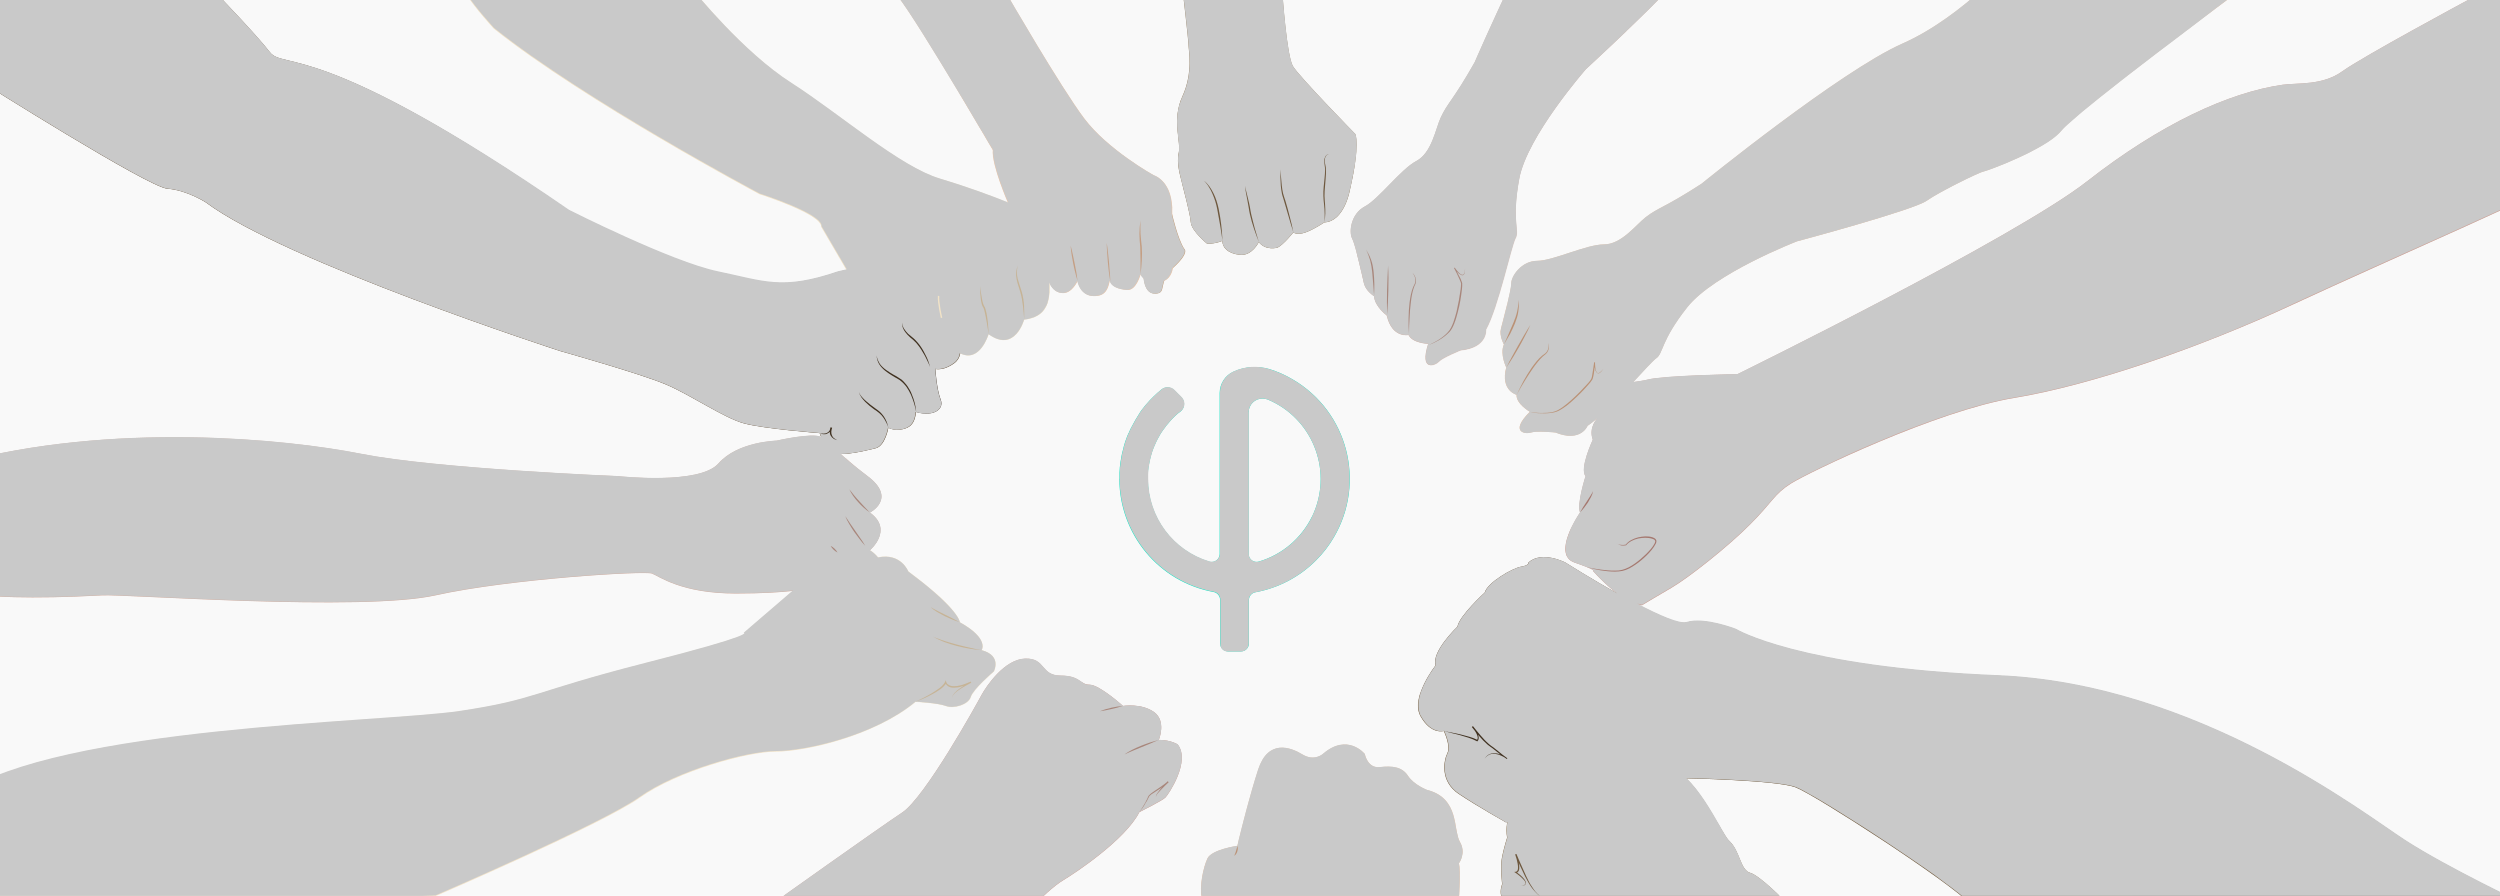 <?xml version="1.0" encoding="utf-8"?>
<!-- Generator: Adobe Illustrator 25.4.1, SVG Export Plug-In . SVG Version: 6.00 Build 0)  -->
<svg version="1.1" xmlns="http://www.w3.org/2000/svg" xmlns:xlink="http://www.w3.org/1999/xlink" x="0px" y="0px"
	 viewBox="0 0 1766.5 633" style="enable-background:new 0 0 1766.5 633;" xml:space="preserve">
<style type="text/css">
	.st0{clip-path:url(#SVGID_00000009580528522709211960000006978702815875584935_);fill:#F9F9F9;}
	.st1{clip-path:url(#SVGID_00000009580528522709211960000006978702815875584935_);fill:#C19870;}
	.st2{clip-path:url(#SVGID_00000009580528522709211960000006978702815875584935_);fill:#302011;}
	.st3{clip-path:url(#SVGID_00000009580528522709211960000006978702815875584935_);fill:#E8C5AA;}
	.st4{opacity:0.5;clip-path:url(#SVGID_00000009580528522709211960000006978702815875584935_);}
	.st5{fill:#E8C5AA;}
	.st6{clip-path:url(#SVGID_00000009580528522709211960000006978702815875584935_);fill:#F2E3C7;}
	.st7{opacity:0.5;clip-path:url(#SVGID_00000009580528522709211960000006978702815875584935_);fill:#F2E3C7;}
	.st8{clip-path:url(#SVGID_00000009580528522709211960000006978702815875584935_);fill:#634F37;}
	.st9{clip-path:url(#SVGID_00000009580528522709211960000006978702815875584935_);fill:#8E7859;}
	.st10{clip-path:url(#SVGID_00000009580528522709211960000006978702815875584935_);fill:#D1B5AA;}
	.st11{opacity:0.5;clip-path:url(#SVGID_00000009580528522709211960000006978702815875584935_);fill:#E8C5AA;}
	.st12{clip-path:url(#SVGID_00000009580528522709211960000006978702815875584935_);fill:#CCA49A;}
	.st13{opacity:0.5;clip-path:url(#SVGID_00000009580528522709211960000006978702815875584935_);fill:#634F37;}
	.st14{opacity:0.5;clip-path:url(#SVGID_00000009580528522709211960000006978702815875584935_);fill:#8E7859;}
	.st15{opacity:0.5;clip-path:url(#SVGID_00000009580528522709211960000006978702815875584935_);fill:#D1B5AA;}
	.st16{opacity:0.5;clip-path:url(#SVGID_00000009580528522709211960000006978702815875584935_);fill:#CCA49A;}
	.st17{fill:#CCA49A;}
	.st18{clip-path:url(#SVGID_00000009580528522709211960000006978702815875584935_);fill:#00E9C5;}
	.st19{clip-path:url(#SVGID_00000009580528522709211960000006978702815875584935_);}
	.st20{fill:#C9C9C9;}
	.st21{fill:#3F301F;}
	.st22{fill:none;stroke:#F2E3C7;stroke-miterlimit:10;}
	.st23{fill:#C6B395;}
	.st24{fill:#C49E83;}
	.st25{fill:#6D573D;}
	.st26{fill:#BA9175;}
	.st27{fill:#A8867B;}
	.st28{fill:#A5786F;}
</style>
<g id="Capa_4">
</g>
<g id="Capa_2">
	<g>
		<defs>
			<rect id="SVGID_1_" width="1766.5" height="633"/>
		</defs>
		<clipPath id="SVGID_00000110469763827309855320000002754209296570495622_">
			<use xlink:href="#SVGID_1_"  style="overflow:visible;"/>
		</clipPath>
		
			<rect x="-2" y="-6.5" style="clip-path:url(#SVGID_00000110469763827309855320000002754209296570495622_);fill:#F9F9F9;" width="1786.7" height="653.6"/>
		<path style="clip-path:url(#SVGID_00000110469763827309855320000002754209296570495622_);fill:#C19870;" d="M828.2,151.2
			c0,0,4,17.5,8.5,24.5c0,0,4.4,2.4-7.4,13.2c-11.8,10.8-4.2,18.3-12.9,18.6s-8.4-13.8-8.4-13.8L828.2,151.2z"/>
		<path style="clip-path:url(#SVGID_00000110469763827309855320000002754209296570495622_);fill:#302011;" d="M660.9,260.6
			c0,0,0.9,14.4,3.8,21.8c2.9,7.4-6.4,12.9-19.6,8s10.1-32.8,10.1-32.8h5L660.9,260.6z"/>
		<path style="clip-path:url(#SVGID_00000110469763827309855320000002754209296570495622_);fill:#E8C5AA;" d="M712.1-3
			c0,0,37.3,64.3,54,86.6c16.7,22.3,49.3,40.3,49.3,40.3s13.7,3.9,12.9,26.6c-0.9,22.7,6.9,46.7-9,48.9c0,0-8.6,3-13.3-5.6
			c0,0-3,11.6-9.4,11.1c-6.4-0.4-11.1-2.6-12-6c-0.9-3.4,0,8.1-7.7,9.9c-7.7,1.7-13.3-1.7-15.4-10.3c0,0-3.9,9-10.7,8.6
			c-6.9-0.4-9-7.3-9-7.3l-29.5-44.5v-12c0,0-11.6-26.5-10.7-37.2c0,0-51.9-89.1-67.3-108.9C618.7-22.7,712.1-3,712.1-3z"/>
		<g style="opacity:0.5;clip-path:url(#SVGID_00000110469763827309855320000002754209296570495622_);">
			<path class="st5" d="M828.7,167.4c-4,26.8-22.3,18.5-22.3,18.5c-9.1,12.8-22.7,3.3-22.7,3.3c-13.2,14.8-24.6-1.5-24.6-1.5
				c-22.4,19.7-44.5-64-54.1-84c-5.6-11.6-18-27.2-27.5-38.3c13.2,22,23.9,40.5,23.9,40.5c-0.9,10.7,10.7,37.2,10.7,37.2v12
				l29.5,44.5c0,0,2.2,6.9,9,7.3c6.9,0.4,10.7-8.6,10.7-8.6c2.1,8.6,7.7,12,15.4,10.3s6.9-13.3,7.7-9.9c0.9,3.4,5.6,5.6,12,6
				c6.4,0.4,9.4-11.1,9.4-11.1c4.7,8.6,13.3,5.6,13.3,5.6C831.1,197.7,829.8,183.8,828.7,167.4z"/>
			<path class="st5" d="M828.3,148.7c0-3.4-0.3-6.3-0.8-8.9L828.3,148.7z"/>
		</g>
		<path style="clip-path:url(#SVGID_00000110469763827309855320000002754209296570495622_);fill:#F2E3C7;" d="M490.3-6.5
			c0,0,34.7,43.4,68.8,65.2c34.1,21.9,76.5,59.1,104.8,67.5s56.6,19.9,59.1,21.9c2.6,1.9,12.9,8.4,16.1,30.9
			c3.2,22.5,7.7,44.4-15.4,46.9c0,0-6.4,23.8-25.1,10.3c0,0-6.1,20.6-20.1,13.5l-66.7-12.9l-13.7-46.1l-17.8-30.4
			c0.6-9-43.7-23.1-43.7-23.1s-123.4-65.6-187.7-117c0,0-13.5-14.8-18.6-23.1s34.1-3.5,34.1-3.5H490.3z"/>
		<path style="opacity:0.5;clip-path:url(#SVGID_00000110469763827309855320000002754209296570495622_);fill:#F2E3C7;" d="
			M722,209.1c-1.6,19.9-24.8,16.6-24.8,16.6c-10.3,17.8-31.9,2-31.9,2s-33.6,10.3-42.5-34.1C614,149.3,550,114.6,461.9,74.1
			c-60.4-27.8-98.9-62.8-117.1-82.1c-9-0.1-17.1,0.8-14.6,4.9c5.1,8.4,18.6,23.1,18.6,23.1c64.3,51.4,187.7,117,187.7,117
			s44.4,14.1,43.7,23.1l17.8,30.4l13.7,46.1l66.7,12.9c14,7.1,20.1-13.5,20.1-13.5c18.6,13.5,25.1-10.3,25.1-10.3
			c20.7-2.3,19.3-20.1,16.4-39.9C742.5,212.9,722,209.1,722,209.1z"/>
		<path style="clip-path:url(#SVGID_00000110469763827309855320000002754209296570495622_);fill:#634F37;" d="M151.2-6.5
			c0,0,29.9,30.9,39.5,43.4c9.6,12.5,35.7-9.6,211.2,111.9c0,0,72.3,36.6,105.1,43.4c32.8,6.8,45.3,13.5,84.9,0
			c0,0,24.6-6.1,31.1-4.4c6.4,1.7,21,10.7,26.1,18c5.1,7.3,24.9,28.3,24.9,28.3s10.3,15.4,0,22.7c-10.3,7.3-16.7,2.6-16.7,2.6
			s8.6,14.1,0,22.3s-10.3,5.1-10.3,5.1s1.7,12-6,15.4c-7.7,3.4-13.3,0-13.3,0s-2.1,12.4-8.6,14.4c0,0-18,4.9-27,4.1
			S579.2,306,579.2,306s-39.4-3-53.6-6.9c-14.1-3.9-36.9-19.7-54.9-27.4s-74.6-23.6-74.6-23.6s-193.9-62.8-250.8-105.2
			c0,0-13.5-8.7-27-9.6S-13.8,57.4-13.8,57.4l5.1-64H151.2z"/>
		<path style="clip-path:url(#SVGID_00000110469763827309855320000002754209296570495622_);fill:#8E7859;" d="M906.2-3.9
			c0,0,3,43.3,7.3,50.6s44.1,48,44.1,48s3.9,6.4-3.9,39.9c0,0-3.9,21.9-18,22.5c0,0-7.3,4.9-13.3,7.1c-6,2.1-8.6,0-8.6,0
			s-6.9,8.6-11.1,10.7c0,0-8.1,2.6-13.3-3.9c0,0-4.7,9.9-13.3,9c-8.6-0.9-12.4-5.1-12.4-9.9c0,0-4.3,2.1-10.7,2.1
			c0,0-11.1-9-11.6-15.2c-0.4-6.2-5.6-24.6-6.4-28.5c-0.9-3.9-3.9-12.9-2.1-20.6s-5.1-23.1,2.6-39.9s4.3-32.6,4.3-36
			s-4.3-40.1-4.3-40.1L906.2-3.9z"/>
		<path style="clip-path:url(#SVGID_00000110469763827309855320000002754209296570495622_);fill:#E8C5AA;" d="M1062.7,243.4
			c0,0-3.4-6-2.1-11.1c1.3-5.1,7.3-27,7.3-32.1c0-5.1,7.3-15.9,18.4-15.9c11.1,0,34.7-11.6,47.1-11.6s22.6-13.9,29.6-19.3
			c9.1-7,13.7-6.9,39.4-23.6c0,0,98.1-79.7,141.9-99c43.7-19.3,81-63,81-63L1573.5,0c0,0-106.3,78.8-117,92.1
			c-10.7,13.3-52.7,28.7-55.3,29.1c-2.6,0.4-30,13.7-39.9,20.6s-91.7,28.7-91.7,28.7s-58.7,22.7-77.6,46.7
			c-18.9,24-16.7,32.6-21.9,36c-5.1,3.4-33.4,37.7-48.4,47.6c0,0-4.7,12-22.7,4.7c0,0-13.7-1.3-17.1,0s-15.9,0.4-0.9-14.6
			c0,0-9.9-5.6-9.4-12c0,0-11.6-3-7.3-19.3C1064.4,259.7,1059.7,250.3,1062.7,243.4z"/>
		<path style="clip-path:url(#SVGID_00000110469763827309855320000002754209296570495622_);fill:#D1B5AA;" d="M970.9,209.3
			c0,0-5.8-3.7-7.1-8.9c-1.2-5.2-6-27.3-8.4-31.9s-0.9-17.4,9-22.6c9.9-5.2,25.4-26.3,36.4-32.1c11-5.8,13.6-22.8,17.3-30.8
			c4.8-10.4,9-12.4,24-39.1c0,0,50.1-116.1,79.9-153.4c29.8-37.3,42.6-93.3,42.6-93.3l146.3-40.1c0,0-57.7,119.1-61.1,135.8
			s-33.4,49.9-35.5,51.4c-2.1,1.6-20.2,26-25.8,36.7c-5.6,10.6-68,67.9-68,67.9s-41.5,47.3-47.1,77.3s0.3,36.6-2.7,42
			c-3,5.4-12.2,48.9-20.9,64.6c0,0,1.4,12.8-18,14.7c0,0-12.8,5.2-15.2,7.9s-13.9,7.7-7.5-12.5c0,0-11.3-0.4-13.9-6.3
			c0,0-11.6,2.7-15.4-13.7C979.9,222.9,971.4,216.7,970.9,209.3z"/>
		<path style="opacity:0.5;clip-path:url(#SVGID_00000110469763827309855320000002754209296570495622_);fill:#E8C5AA;" d="
			M1502-15.5c-12.4,27.1-42,78.6-90.6,87.1c-66.5,11.6-220.8,133.1-234.3,136s-47.2,31.8-51.4,48.5s-37.2,29.8-37.2,29.8
			c-12.4-2.6-7.2-23.7-7.2-23.7c-9.8,1.1-9.7-15.2-9.7-15.2c-6.6,1-2.3-17.6-2.3-17.6c-6.7,1.8-4.3-14.6-4.3-14.9
			c-1.8,7.3-3.8,15-4.5,17.8c-1.3,5.1,2.1,11.1,2.1,11.1c-3,6.9,1.7,16.3,1.7,16.3c-4.3,16.3,7.3,19.3,7.3,19.3
			c-0.4,6.4,9.4,12,9.4,12c-15,15-2.6,15.9,0.9,14.6s17.1,0,17.1,0c18,7.3,22.7-4.7,22.7-4.7c15-9.9,43.3-44.1,48.4-47.6
			c5.1-3.4,3-12,21.9-36s77.6-46.7,77.6-46.7s81.9-21.9,91.7-28.7c9.9-6.9,37.3-20.1,39.9-20.6c2.6-0.4,44.6-15.9,55.3-29.1
			c10.7-13.3,117-92.1,117-92.1L1502-15.5z"/>
		<path style="clip-path:url(#SVGID_00000110469763827309855320000002754209296570495622_);fill:#CCA49A;" d="M1227.7,264.4
			c0,0-52.5,0.9-63.6,3.9c-11.1,3-35.7,0.2-35.2,27.1c0,0-6.6,6.3-3.4,15.3c0,0-9.6,20.6-5.1,25.7c0,0-6.4,19.9-3.9,25.7
			c0,0-20.6,29.6-3.9,35.4c16.7,5.8,12.9,5.8,12.9,5.8s19.3,22.5,34.7,24.4c0,0,8.4-5.1,20.6-12.2c12.2-7.1,39.9-28.9,55.9-45
			c16.1-16.1,16.7-21.2,28.9-28.9c12.2-7.7,102.9-51.4,157.5-60.4c54.6-9,131.1-35.4,197.4-66.2s187.1-82.9,211.5-98.4
			s3.2-127.9,3.2-127.9L1743.9,0c0,0-74.6,40.1-88.7,50.3c-14.1,10.3-31.7,8.1-42.4,9.6c-38,5.5-86.1,27.6-137.9,68.1
			S1227.7,264.4,1227.7,264.4z"/>
		<path style="clip-path:url(#SVGID_00000110469763827309855320000002754209296570495622_);fill:#634F37;" d="M1784.7,639.5
			c0,0-55-26-84.9-45.3c-29.9-19.3-147.5-110.9-288.3-116.7c-140.8-5.8-185.1-32.8-185.1-32.8s-22.2-8.7-34.7-4.8
			c-12.5,3.9-85.6-42.4-85.6-42.4s-16.6-8.7-26.2,0c0,0,1,1.9-5.1,2.9c-6.1,1-23.8,11.2-25.7,18.3c0,0-18,16.4-19.3,24.1
			c0,0-18.6,17.7-15.4,27.3c0,0-18,22.8-10.6,36c7.4,13.2,16.4,10.4,16.4,10.4s5.1,10.4,2.6,15.6c-2.6,5.1-5.5,19.9,8,28.9
			S1064,581,1064,581l9-0.6l117.3-30.5c0,0,64.9,1.3,78.4,6.4c13.5,5.1,108.1,66.2,124.5,83.2S1784.7,639.5,1784.7,639.5z"/>
		<path style="opacity:0.5;clip-path:url(#SVGID_00000110469763827309855320000002754209296570495622_);fill:#634F37;" d="
			M644.8,239.3c0,0,25.2,57.1-12.5,26.6c0,0,17.7,46.1-17.7,20.3c0,0,0.3,22.1-25.3,7.8c-25.6-14.3-18.1-6.5-53.6-12.3
			c-35.5-5.8-58.7-30.2-95.3-38.2c-36.6-8-197.7-109.3-292.2-130.5C80.8,97.9,24.6,30.7-2-6.5h-6.7l-5.1,64
			c0,0,118.7,74.9,132.2,75.9s27,9.6,27,9.6c56.9,42.4,250.8,105.2,250.8,105.2s56.6,15.9,74.6,23.6s40.7,23.6,54.9,27.4
			c14.1,3.9,53.6,6.9,53.6,6.9s3.9,13.7,12.9,14.6c9,0.9,27-4.1,27-4.1c6.4-1.9,8.6-14.4,8.6-14.4s5.6,3.4,13.3,0
			c7.7-3.4,6-15.4,6-15.4s1.7,3,10.3-5.1c8.6-8.1,0-22.3,0-22.3s6.4,4.7,16.7-2.6s0-22.7,0-22.7S673.8,266.3,644.8,239.3z"/>
		<path style="opacity:0.5;clip-path:url(#SVGID_00000110469763827309855320000002754209296570495622_);fill:#8E7859;" d="
			M1536.7,646.9c-241-115.9-275.9-133.4-355.7-113.8c-81,19.9-98,7.5-98,7.5c-45-44.9-43.7-30.3-62.9-34.2
			c-19.2-3.9-16.3-17.5-16.3-17.5c-2.1,5.9-2.9,12.2-0.1,17.2c7.4,13.2,16.4,10.4,16.4,10.4s5.1,10.4,2.6,15.6
			c-2.6,5.1-5.5,19.9,8,28.9S1064,581,1064,581l9-0.6l117.3-30.5c0,0,64.9,1.3,78.4,6.4s108.1,66.2,124.5,83.2
			C1399.7,646.3,1462.9,647.7,1536.7,646.9z"/>
		<path style="clip-path:url(#SVGID_00000110469763827309855320000002754209296570495622_);fill:#8E7859;" d="M1261.7,637.3
			c0,0-18-18.6-25.1-20.6c-7.1-1.9-7.1-15.4-14.8-22.5c-7.7-7.1-31.8-70-61.1-49.5c0,0-3.9,3.9-9.3,0c-5.5-3.9-20.9-4.8-24.1,4.2
			c0,0-11.6-8.4-19-6.1c-7.4,2.2-10.6,17-14.5,19.3s-11.6-1.3-17.7,2.2s-13.5,13.5-11.2,27.6c0,0-1.9,5.8-3.5,13.2
			c-1.6,7.4,0,19.6,0,19.6s-1.8,4.3-0.7,8.3C1061.8,637,1261.7,637.3,1261.7,637.3z"/>
		<path style="clip-path:url(#SVGID_00000110469763827309855320000002754209296570495622_);fill:#E8C5AA;" d="M1030.9,635.3
			c0,0,1.3-19.9,0-25.4c0,0,5.3-7.1,0.6-15.1s0.1-30.9-23.1-36.6c0,0-9.3-3.5-13.5-10c-4.2-6.4-11.2-7.1-19.9-6.1
			c-8.7,1-10.6-9.3-10.6-9.3s-12.2-15.1-29.6,0c0,0-6.1,5.5-14.5,0.3c-8.4-5.1-24.1-10.9-31.2,10.6c-7.1,21.5-14.8,54-14.8,54
			s-18.3,2.6-21.2,9c-2.9,6.4-5.8,19.3-3.9,28.6C851.3,644.7,1030.9,635.3,1030.9,635.3z"/>
		<path style="clip-path:url(#SVGID_00000110469763827309855320000002754209296570495622_);fill:#D1B5AA;" d="M-43.2,413.6
			c0,0,11.4,12.8,115.6,7.1c15.6-0.9,183.2,11.6,235.3,0c52.1-11.6,147.9-17.4,153-15.4s20.8,14.1,59.1,14.1s52.1-3.7,52.1-3.7
			l42.7-26.9c0,0,17-14.3,0-26.6c0,0,19.4-9.9-1.6-25.7s-26.6-24.6-32.9-27.7c-6.3-3.2-31.4,2.6-31.4,2.6s-27.6,0.6-41.1,16.1
			c-13.5,15.4-70.7,9-70.7,9s-128.6-5.2-181.9-15.8s-176.2-22.8-285.5,6.8C-84.8,342.1-43.2,413.6-43.2,413.6z"/>
		<path style="clip-path:url(#SVGID_00000110469763827309855320000002754209296570495622_);fill:#CCA49A;" d="M733.9,636.4
			c0,0,10.3-10.3,17.6-14.6s43.7-28.3,53.6-48c0,0,16.3-8.1,18.4-10.3c2.1-2.1,18-25.6,8.6-37.5c0,0-4.7-3.2-13.3-3.2
			c0,0,5.6-13.3-3.4-19.7c-9-6.4-21.9-4.3-21.9-4.3s-16.7-15-23.6-15s-6.4-6.4-20.6-6.4c-14.1,0-10.3-12.4-24.9-12
			c-14.6,0.4-27.4,19.3-30.9,25.7c-3.4,6.4-39.9,72.4-56.1,83.1s-92.6,65.1-92.6,65.1L733.9,636.4z"/>
		<path style="opacity:0.5;clip-path:url(#SVGID_00000110469763827309855320000002754209296570495622_);fill:#D1B5AA;" d="
			M613.1,336.4c-6.7-5-11.8-9.3-15.8-13c0,0,23.5,42.5,2.9,22.3c0,0,17,37.1-1.8,20.9c0,0,8.9,32.4-11.4,19.1
			c0,0-5.1,18.8-51.2,11.7c-46.2-7.1-60.3-19-113.7-11.7c0,0-162,24.6-237.9,13.3c-65.6-9.7-133.2-18.4-239.3-14
			c4.5,15.8,11.9,28.5,11.9,28.5s11.4,12.8,115.6,7.1c15.6-0.9,183.2,11.6,235.3,0c52.1-11.6,147.9-17.4,153-15.4
			c5.1,1.9,20.8,14.1,59.1,14.1c38.4,0.1,52.1-3.7,52.1-3.7l42.7-26.9c0,0,17-14.3,0-26.6C614.6,362.1,634.1,352.3,613.1,336.4z"/>
		<path style="clip-path:url(#SVGID_00000110469763827309855320000002754209296570495622_);fill:#F2E3C7;" d="M646.9,495.8
			c0,0,15.9,0.9,21.4,3c5.6,2.1,15.9-0.9,17.6-6.4c1.7-5.6,16.3-18,16.3-18s6-11.1-8.6-15c0,0,5.6-8.1-15.4-19.7c0,0,0-9-36.4-36
			c0,0-5.1-13.3-21.4-9.9c0,0-12.9-17.8-32.1-0.6c-19.3,17.3-45.4,39.1-62.6,54.1c0,0,10.7,0.9-69.9,21.4
			c-80.6,20.6-76.3,25.7-131.1,33.9S42.8,513.4-27.9,561.4l14.1,85.7l100.1-6l221.6-8.1c0,0,117.4-50.6,144-69.4
			c26.6-18.9,76.3-32.6,96.4-32.6C568.5,531,617.4,520.3,646.9,495.8z"/>
		<path style="opacity:0.5;clip-path:url(#SVGID_00000110469763827309855320000002754209296570495622_);fill:#CCA49A;" d="
			M1721.9,119.8c-44.4-9.6-47.2,4.8-47.2,4.8s-28.9,71.4-175.5,104.8c-146.6,33.4-244,107.4-269,112.2s-64.6,33.8-84.6,43.6
			c-20,9.8-35.4-12-35.4-12c-4.3,9-7.5,20.9,2.4,24.3c16.7,5.8,12.9,5.8,12.9,5.8s19.3,22.5,34.7,24.4c0,0,8.4-5.1,20.6-12.2
			c12.2-7.1,39.9-28.9,55.9-45s16.7-21.2,28.9-28.9c12.2-7.7,102.9-51.4,157.5-60.4c54.6-9,131.1-35.4,197.4-66.2
			c66.2-30.9,187.1-82.9,211.5-98.4c10.7-6.8,12.6-32.1,11.4-58.5C1810.2,84.8,1752.4,126.4,1721.9,119.8z"/>
		<path style="opacity:0.5;clip-path:url(#SVGID_00000110469763827309855320000002754209296570495622_);fill:#D1B5AA;" d="
			M1073.5,126.2c5.6-30,47.1-77.3,47.1-77.3s13.9-12.8,29.2-27.4c-2.7,1.1-36.1,28.4-39.5,30.8c-47.7,33.8-46,111.9-46,111.9
			c-7.9,76.3-35.2,58.3-35.2,58.3c-23.4,14.1-33.6-10.4-33.6-10.4c-8.6,5.9-15.1-10.6-15.1-10.6c-7,4.7-10.7-12.2-10.7-12.2
			c-5.4,2.4-9.3-5.9-11.4-11.9c1.8,6.9,3.8,15.7,5,20.6c0.1,0.3,0.1,0.5,0.2,0.8c0,0.1,0,0.2,0.1,0.2c0,0.2,0.1,0.4,0.1,0.6
			c0,0.1,0,0.2,0.1,0.3c0.1,0.2,0.1,0.5,0.2,0.7c1.2,5.2,7.1,8.9,7.1,8.9c0.5,7.5,9.1,13.6,9.1,13.6c3.7,16.4,15.4,13.7,15.4,13.7
			c2.6,5.9,13.9,6.3,13.9,6.3c-6.4,20.2,5.1,15.2,7.5,12.5c2.4-2.7,15.2-7.9,15.2-7.9c19.3-1.9,18-14.7,18-14.7
			c8.7-15.7,17.9-59.2,20.9-64.6S1067.9,156.2,1073.5,126.2z"/>
		<polygon style="clip-path:url(#SVGID_00000110469763827309855320000002754209296570495622_);fill:#D1B5AA;" points="956.6,171.5 
			956.6,171.5 956.6,171.5 		"/>
		<path style="opacity:0.5;clip-path:url(#SVGID_00000110469763827309855320000002754209296570495622_);fill:#8E7859;" d="
			M957.4,116.2c-0.3,0.9-0.6,2.1-0.8,3.6c-2,14.9-20.9,20-20.9,20c-9.1,13.6-27.8,2.2-27.8,2.2c-8.6,17-24.8,6.1-24.8,6.1
			c-14.1,11.6-23.9-6.1-23.9-6.1s-3.7,2.2-14-4.1c-10.3-6.3-10.7-67.1-10.7-67.1c-5.9,15.7,0.1,29.9-1.5,37.2
			c-1.7,7.7,1.3,16.7,2.1,20.6c0.9,3.9,6,22.3,6.4,28.5c0.4,6.2,11.6,15.2,11.6,15.2c6.4,0,10.7-2.1,10.7-2.1c0,4.7,3.9,9,12.4,9.9
			c8.6,0.9,13.3-9,13.3-9c5.1,6.4,13.3,3.9,13.3,3.9c4.3-2.1,11.1-10.7,11.1-10.7s2.6,2.1,8.6,0c6-2.1,13.3-7.1,13.3-7.1
			c14.1-0.6,18-22.5,18-22.5C955.5,127.2,956.6,121.1,957.4,116.2z"/>
		<path style="opacity:0.5;clip-path:url(#SVGID_00000110469763827309855320000002754209296570495622_);fill:#F2E3C7;" d="
			M693.7,459.4c0,0,5.6-8.1-15.4-19.7c0,0,0-5.8-18.9-22.1c0.3,0.4,14.7,16.3,7.4,16.8c0,0,22.4,20.2,9.8,20.3
			c0,0-9.1,29.6-29.5,27.4c-20.4-2.2-28.8,22.2-114.3,34.4c-76.7,11-229.3,87.3-343,120.9l118.3-4.3c0,0,117.4-50.6,144-69.4
			c26.6-18.9,76.3-32.6,96.4-32.6s69-10.7,98.6-35.1c0,0,15.9,0.9,21.4,3c5.6,2.1,15.9-0.9,17.6-6.4c1.7-5.6,16.3-18,16.3-18
			S708.2,463.3,693.7,459.4z"/>
		<g style="opacity:0.5;clip-path:url(#SVGID_00000110469763827309855320000002754209296570495622_);">
			<path class="st17" d="M832.1,526.1c0,0-4.7-3.2-13.3-3.2c0,0,5.6-13.3-3.4-19.7c-9-6.4-21.9-4.3-21.9-4.3s-16.7-15-23.6-15
				c-2.4,0-3.9-0.8-5.4-1.8c1.2,0.8,18,12.2,12.7,18.7c0,0,38.9,6.1,22.8,28.6c0,0,23.1,7.1,10.3,14.8s-14.8,32.1-28.3,43.7
				c-11.5,9.9-43.2,28.5-58.6,48.8l10.5-0.2c0,0,10.3-10.3,17.6-14.6c7.3-4.3,43.7-28.3,53.6-48c0,0,16.3-8.1,18.4-10.3
				C825.7,561.4,841.5,537.9,832.1,526.1z"/>
			<path class="st17" d="M764.5,482L764.5,482C764.5,482,764.5,482,764.5,482C764.5,482,764.5,482,764.5,482z"/>
		</g>
		<path style="opacity:0.5;clip-path:url(#SVGID_00000110469763827309855320000002754209296570495622_);fill:#E8C5AA;" d="
			M851.4,636.8c5.4,1.8,20.7,2.6,40.3,2.7c-16.7-17.8-15.3-36.7-16.5-45.1c-0.1,0.2-0.1,0.4-0.2,0.7c0,0.1,0,0.1,0,0.2
			c0,0.2-0.1,0.4-0.1,0.6c0,0,0,0,0,0c-0.1,0.6-0.2,1-0.3,1.4c0,0,0,0,0,0.1c0,0.1,0,0.2-0.1,0.2c0,0,0,0,0,0c0,0.1,0,0.2,0,0.2
			s-18.3,2.6-21.2,9c-2.9,6.4-5.8,19.3-3.9,28.6C849.4,635.7,850.1,636.2,851.4,636.8z"/>
		<path style="opacity:0.5;clip-path:url(#SVGID_00000110469763827309855320000002754209296570495622_);fill:#E8C5AA;" d="
			M1030.9,635.3c0,0,1.3-19.9,0-25.4c0,0,5.3-7.1,0.6-15.1c-1.3-2.2-1.9-5.4-2.5-9.1l0,0c0,0,2.6,37.8-9,47.2
			c-1.4,1.1-2.9,2.1-4.5,3.1C1025.1,635.7,1030.9,635.3,1030.9,635.3z"/>
		<path style="opacity:0.5;clip-path:url(#SVGID_00000110469763827309855320000002754209296570495622_);fill:#8E7859;" d="
			M1102.2,633c-25-20.1-34.8-42.6-37.4-49.7c-0.3,2.7-0.3,5.5,0.2,8.6c0,0-1.9,5.8-3.5,13.2c-1.6,7.4,0,19.6,0,19.6
			s-1.8,4.3-0.7,8.3c0.3,1.2,18.9,2.1,44.7,2.7C1104.5,634.8,1103.4,633.9,1102.2,633z"/>
		<path style="opacity:0.5;clip-path:url(#SVGID_00000110469763827309855320000002754209296570495622_);fill:#8E7859;" d="
			M1221.8,609.5c0,3.3,6.5,5.2,12.8,6.2c-5.1-3.7-5.9-15.2-12.8-21.5c-1.9-1.8-4.9-7-8.7-13.6
			C1213.2,580.6,1221.8,602.9,1221.8,609.5z"/>
		<path style="clip-path:url(#SVGID_00000110469763827309855320000002754209296570495622_);fill:#00E9C5;" d="M871.6,262.6
			c-5.9,2.6-9.7,8.5-9.8,15l0,0v113.8c0,3.1-2.5,5.7-5.7,5.7c-0.6,0-1.1-0.1-1.6-0.2c-25.7-7.7-43.4-31.4-43.4-58.3
			c0-0.8,0-1.6,0-2.5v-0.8c0-0.6,0.1-1.3,0.1-1.9v-0.5c0.1-1.6,0.4-3.3,0.7-4.9l0.1-0.5c0.1-0.7,0.3-1.4,0.4-2.1
			c0-0.1,0.1-0.2,0.1-0.4c0.4-1.6,0.8-3.3,1.3-4.9l0.1-0.3c0.2-0.8,0.5-1.5,0.8-2.3l0,0c0.6-1.6,1.3-3.3,2-4.7l0.1-0.3
			c0.7-1.5,1.5-3,2.4-4.5v-0.1c0.4-0.7,0.8-1.3,1.2-2c0.1-0.1,0.2-0.3,0.3-0.4c0.4-0.6,0.8-1.2,1.2-1.8l0.2-0.2
			c0.5-0.6,0.9-1.3,1.4-1.9l0.4-0.6c2.1-2.6,4.3-5.1,6.8-7.4c1-1,2.1-1.9,3.3-2.7c3-2.3,3.6-6.5,1.3-9.5c-0.2-0.2-0.4-0.5-0.6-0.7
			l-5-5c-2.4-2.4-6.3-2.7-9-0.5c-3.8,3.1-7.4,6.5-10.6,10.3l0,0l-0.1,0.1c-0.7,0.8-1.4,1.6-2.1,2.6l0,0c-0.7,0.8-1.3,1.6-1.9,2.5
			l-0.3,0.4c-1,1.7-2.2,3.5-3.3,5.4l-0.3,0.5c-1.1,1.9-2.1,3.8-3.1,5.7c-0.1,0.2-0.2,0.4-0.3,0.6c-0.4,0.9-0.8,1.8-1.2,2.7l-0.2,0.2
			c-0.4,1-0.8,2-1.2,3l-0.2,0.6c-0.3,0.9-0.7,1.8-1,2.7l-0.1,0.4c-0.3,1-0.6,2.1-0.9,3.1l-0.1,0.6c-0.2,0.9-0.5,1.8-0.7,2.7
			c0,0.2-0.1,0.5-0.2,0.7c-0.2,1.1-0.5,2.1-0.7,3.3c0,0.1,0,0.3,0,0.4c-0.2,0.9-0.4,2-0.5,2.8c0,0.3-0.1,0.5-0.1,0.8
			c-0.1,1.1-0.3,2.2-0.4,3.3c0,0.1,0,0.2,0,0.4c-0.1,1-0.2,2-0.2,3c0,0.3,0,0.6,0,0.9c0,1.1,0,2.2,0,3.4h-0.1
			c0,39.2,28,72.9,66.5,80c2.7,0.5,4.7,2.8,4.7,5.6v30.7c0,3.1,2.5,5.6,5.6,5.7c0,0,0,0,0,0h9.1c3.1,0,5.7-2.5,5.7-5.7l0,0V424
			c0-2.7,1.9-5,4.6-5.5c16.2-3,31.1-10.8,42.8-22.5c4.9-4.9,9.1-10.3,12.6-16.3c22.8-38.8,9.9-88.7-28.9-111.5
			c-5.2-3.1-10.8-5.6-16.6-7.4C888.4,258.4,879.5,259,871.6,262.6z M927.1,364.9c-7.5,15.4-21.1,27-37.6,31.9c-3,0.9-6.1-0.8-7-3.8
			c-0.2-0.5-0.2-1.1-0.2-1.6V291.3c0-5.4,4.4-9.7,9.8-9.7c1.3,0,2.5,0.3,3.7,0.7c31,13,45.6,48.6,32.7,79.6c-0.4,1-0.8,1.9-1.3,2.9
			V364.9z"/>
		<g style="clip-path:url(#SVGID_00000110469763827309855320000002754209296570495622_);">
			<path class="st20" d="M833.4,73.7C833.4,73.7,833.4,73.7,833.4,73.7c-3.2,10.9-1,20.9-0.4,28.1c0,0.1,0,0.1,0,0.2
				c0,0.3,0,0.5,0.1,0.8c0,0.1,0,0.2,0,0.3c0,0.2,0,0.4,0,0.6c0,0.1,0,0.2,0,0.3c0,0.2,0,0.4,0,0.6c0,0.1,0,0.2,0,0.3
				c0,0.2,0,0.4,0,0.5c0,0.1,0,0.2,0,0.3c0,0.2,0,0.3,0,0.5c0,0.1,0,0.2,0,0.3c0,0.2,0,0.4-0.1,0.5c0,0.1,0,0.2,0,0.2
				c0,0.2-0.1,0.5-0.1,0.7c-1.7,7.7,1.3,16.7,2.1,20.6c0.9,3.9,6,22.3,6.4,28.5c0.4,6.2,11.6,15.2,11.6,15.2
				c6.4,0,10.7-2.1,10.7-2.1c0,4.7,3.9,9,12.4,9.9c8.6,0.9,13.3-9,13.3-9c5.1,6.4,13.3,3.9,13.3,3.9c4.3-2.1,11.1-10.7,11.1-10.7
				s2.6,2.1,8.6,0c6-2.1,13.3-7.1,13.3-7.1c14.1-0.6,18-22.5,18-22.5c0.2-1,0.4-2,0.7-2.9c0.1-0.3,0.1-0.6,0.2-0.9
				c0.1-0.6,0.3-1.2,0.4-1.8c0.1-0.4,0.2-0.7,0.2-1.1c0.1-0.5,0.2-1,0.3-1.5c0.1-0.4,0.1-0.7,0.2-1.1c0.1-0.5,0.2-0.9,0.3-1.4
				c0.1-0.4,0.1-0.7,0.2-1.1c0.1-0.4,0.2-0.8,0.2-1.2c0.1-0.4,0.1-0.7,0.2-1.1c0.1-0.4,0.1-0.7,0.2-1.1c0.1-0.4,0.1-0.7,0.2-1.1
				c0.1-0.3,0.1-0.7,0.2-1c0.1-0.4,0.1-0.7,0.2-1.1c0,0,0,0,0,0v0c2.6-17.5,0.3-21.5,0.3-21.5s-39.9-40.7-44.1-48
				c-4.3-7.3-7.3-50.6-7.3-50.6l-70.7-4.1c0,0,4.3,36.6,4.3,40.1c0,3.4,3.4,19.3-4.3,36c-0.6,1.4-1.2,2.7-1.6,4.1c0,0,0,0,0,0
				C833.7,72.7,833.6,73.2,833.4,73.7z"/>
			<path class="st20" d="M955.4,168.5c0.8,1.5,1.8,4.8,2.9,8.7l0,0c0.1,0.4,0.2,0.9,0.3,1.3c0,0,0,0,0,0c0.1,0.4,0.2,0.9,0.3,1.3
				c0,0,0,0,0,0c0.8,3.2,1.6,6.6,2.4,9.7c0,0,0,0,0,0.1c0.1,0.4,0.2,0.8,0.3,1.3c0,0,0,0.1,0,0.1c0.1,0.4,0.2,0.8,0.3,1.1
				c0,0.1,0,0.2,0.1,0.2c0.1,0.3,0.1,0.6,0.2,0.9c0,0.1,0.1,0.2,0.1,0.3c0.1,0.2,0.1,0.5,0.2,0.7c0,0.2,0.1,0.3,0.1,0.5
				c0,0.1,0,0.1,0,0.2c0.3,1.4,0.6,2.6,0.8,3.6c0,0.1,0,0.1,0,0.2c0,0,0,0,0,0c0,0.2,0.1,0.4,0.1,0.6c0,0,0,0,0,0
				c0,0.1,0,0.2,0.1,0.3c0,0,0,0,0,0c0.1,0.2,0.1,0.5,0.2,0.7c1.2,5.2,7.1,8.9,7.1,8.9c0.5,7.5,9.1,13.6,9.1,13.6
				c3.7,16.4,15.4,13.7,15.4,13.7c2.6,5.9,13.9,6.3,13.9,6.3c-6.4,20.2,5.1,15.2,7.5,12.5c2.4-2.7,15.2-7.9,15.2-7.9
				c19.3-1.9,18-14.7,18-14.7c8.7-15.7,17.9-59.2,20.9-64.6s-2.9-12,2.7-42s47.1-77.3,47.1-77.3s0,0,0.1-0.1c0,0,0.1-0.1,0.2-0.2
				c0,0,0,0,0.1-0.1c0,0,0.1-0.1,0.1-0.1c0.1,0,0.1-0.1,0.2-0.1c0,0,0.1-0.1,0.1-0.1c0.1-0.1,0.2-0.1,0.2-0.2c0,0,0.1-0.1,0.1-0.1
				c0.1-0.1,0.2-0.2,0.3-0.3c0,0,0.1-0.1,0.1-0.1c0.1-0.1,0.2-0.2,0.3-0.2c0.1-0.1,0.3-0.3,0.4-0.4c0,0,0.1-0.1,0.1-0.1
				c0.2-0.1,0.3-0.3,0.5-0.5c0,0,0.1,0,0.1-0.1c0.2-0.2,0.4-0.4,0.6-0.6c0,0,0,0,0,0c0.2-0.2,0.5-0.4,0.7-0.6c0,0,0,0,0.1-0.1
				c0.2-0.2,0.5-0.5,0.7-0.7c0,0,0,0,0,0c4.3-4,11-10.2,18.3-17.2c0,0,0.1,0,0.1-0.1c0.4-0.4,0.9-0.8,1.3-1.2c0,0,0.1-0.1,0.1-0.1
				c0.4-0.4,0.9-0.8,1.3-1.3c0,0,0,0,0,0c17.8-16.9,38.5-37.3,41.6-43.2c5.6-10.6,23.7-35.1,25.8-36.7s32.2-34.7,35.5-51.4
				c3.3-16.7,61.1-135.8,61.1-135.8l-146.3,40.1c0,0-12.8,56-42.6,93.3c-29.8,37.3-79.9,153.4-79.9,153.4
				c-15.1,26.7-19.2,28.7-24,39.1c-3.7,8-6.3,25-17.3,30.8c-11,5.8-26.6,26.9-36.4,32.1C954.5,151.1,953,164,955.4,168.5z"/>
			<path class="st20" d="M1835.3,113.5c0.2-0.2,0.4-0.4,0.5-0.7c0.1-0.2,0.2-0.3,0.3-0.5c0.2-0.2,0.3-0.5,0.5-0.8
				c0.1-0.2,0.2-0.3,0.3-0.5c0.2-0.3,0.3-0.6,0.5-0.9c0.1-0.2,0.2-0.3,0.2-0.5c0.2-0.4,0.5-0.9,0.7-1.4c0,0,0,0,0-0.1
				c0.2-0.5,0.4-1,0.6-1.6c0.1-0.2,0.1-0.4,0.2-0.5c0.1-0.4,0.3-0.7,0.4-1.1c0.1-0.2,0.1-0.5,0.2-0.7c0.1-0.4,0.2-0.7,0.3-1.1
				c0.1-0.2,0.1-0.5,0.2-0.7c0.1-0.4,0.2-0.7,0.3-1.1c0.1-0.3,0.1-0.5,0.2-0.8c0.1-0.4,0.2-0.8,0.3-1.2c0.1-0.3,0.1-0.5,0.2-0.8
				c0.1-0.4,0.2-0.9,0.3-1.3c0-0.2,0.1-0.5,0.1-0.7c0.1-0.6,0.2-1.3,0.3-1.9c0-0.1,0-0.1,0-0.2c0.1-0.7,0.2-1.4,0.3-2.1
				c0-0.2,0.1-0.5,0.1-0.7c0.1-0.5,0.1-1,0.2-1.5c0-0.3,0.1-0.6,0.1-0.9c0-0.5,0.1-0.9,0.1-1.4c0-0.3,0.1-0.6,0.1-1
				c0-0.5,0.1-0.9,0.1-1.4c0-0.3,0.1-0.7,0.1-1c0-0.5,0.1-0.9,0.1-1.4c0-0.3,0-0.6,0.1-1c0-0.5,0.1-1,0.1-1.6c0-0.3,0-0.6,0-0.9
				c0-0.7,0.1-1.4,0.1-2.1c0-0.1,0-0.2,0-0.4c0-0.8,0-1.7,0.1-2.5c0-0.3,0-0.6,0-0.9c0-0.5,0-1.1,0-1.7c0-0.4,0-0.7,0-1.1
				c0-0.5,0-1,0-1.5c0-0.4,0-0.7,0-1.1c0-0.5,0-1,0-1.5c0-0.4,0-0.7,0-1.1c0-0.5,0-1,0-1.5c0-0.4,0-0.7,0-1.1c0-0.5,0-1.1-0.1-1.6
				c0-0.3,0-0.7,0-1c0-0.7-0.1-1.4-0.1-2.2c0-0.2,0-0.3,0-0.5c0,0,0,0,0,0v0c-1.5-33.9-8.2-69.4-8.2-69.4L1743.9,0
				c0,0-74.6,40.1-88.7,50.3c-14.1,10.3-31.7,8.1-42.4,9.6c-38,5.5-86.1,27.6-137.9,68.1s-247.2,136.3-247.2,136.3
				s-52.5,0.9-63.6,3.9c-2.7,0.7-6.2,1.1-9.9,1.7c7.7-8.3,14-15.2,16.1-16.7c5.1-3.4,3-12,21.9-36s77.6-46.7,77.6-46.7
				s81.9-21.9,91.7-28.7c0.9-0.6,2-1.3,3.2-2.1c2.8-1.7,6.2-3.7,9.9-5.6c9.4-5.1,20.1-10.2,24.7-12.1c1-0.4,1.7-0.7,2-0.7
				c0.4-0.1,1.5-0.4,3.2-1c0.2-0.1,0.4-0.1,0.6-0.2c0.6-0.2,1.3-0.5,2-0.7c0.2-0.1,0.5-0.2,0.8-0.3c0.5-0.2,1.1-0.4,1.6-0.6
				c2.2-0.9,4.8-1.9,7.6-3c0.7-0.3,1.4-0.6,2.1-0.9c4.3-1.8,9-4,13.6-6.2c0.8-0.4,1.5-0.8,2.3-1.2c1.5-0.8,3-1.6,4.5-2.4
				c0.7-0.4,1.5-0.8,2.2-1.2c1.8-1,3.5-2.1,5.1-3.1c4.2-2.7,7.6-5.5,9.8-8.2c0.7-0.8,1.7-1.9,3.1-3.2c0.3-0.3,0.7-0.7,1.1-1
				c1.5-1.4,3.4-3,5.5-4.8c0.5-0.5,1.1-0.9,1.6-1.4c1.1-0.9,2.3-1.9,3.5-3c7.4-6.1,16.8-13.7,27-21.6c1.7-1.3,3.4-2.6,5.1-4
				c0.9-0.7,1.7-1.3,2.6-2c1.7-1.3,3.5-2.7,5.2-4c0.9-0.7,1.7-1.3,2.6-2c1.7-1.3,3.5-2.7,5.2-4c1.7-1.3,3.5-2.7,5.2-4
				c2.6-2,5.2-3.9,7.7-5.8c2.5-1.9,5-3.8,7.4-5.6c1.6-1.2,3.2-2.4,4.7-3.6c0.8-0.6,1.5-1.2,2.3-1.7C1562.1,8.5,1573.5,0,1573.5,0
				l-148.3-32.2c0,0-37.3,43.7-81,63c-43.7,19.3-141.9,99-141.9,99c-25.7,16.7-30.3,16.6-39.4,23.6c-7,5.4-17.1,19.3-29.6,19.3
				s-36,11.6-47.1,11.6c-11.1,0-18.4,10.7-18.4,15.9c0,2.4-1.3,8.2-2.7,14.4c-1.3,5.6-2.9,11.4-3.8,15.1c0,0.1,0,0.1-0.1,0.2
				c0,0.2-0.1,0.4-0.1,0.5c0,0.1-0.1,0.3-0.1,0.4c0,0.1-0.1,0.2-0.1,0.4c0,0.1-0.1,0.2-0.1,0.3c0,0.1-0.1,0.2-0.1,0.3
				c-0.1,0.2-0.1,0.4-0.1,0.5c-1.3,5.1,2.1,11.1,2.1,11.1c-3,6.9,1.7,16.3,1.7,16.3c-4.3,16.3,7.3,19.3,7.3,19.3
				c-0.4,6.4,9.4,12,9.4,12c-15,15-2.6,15.9,0.9,14.6s17.1,0,17.1,0c18,7.3,22.7-4.7,22.7-4.7c2.1-1.4,4.5-3.3,7-5.5c0,0,0,0,0,0
				c0,0-6.6,6.3-3.4,15.3c0,0-9.6,20.6-5.1,25.7c0,0-6.4,19.9-3.9,25.7c0,0-3.4,4.9-6.3,11l0,0c0,0,0,0,0,0c0,0,0,0.1,0,0.1
				c-0.2,0.4-0.4,0.8-0.5,1.2c0,0.1-0.1,0.2-0.1,0.3c-0.2,0.4-0.4,0.8-0.5,1.3c0,0.1-0.1,0.2-0.1,0.3c-0.2,0.4-0.4,0.9-0.5,1.3
				c0,0,0,0.1,0,0.1c-0.2,0.4-0.3,0.8-0.5,1.3c0,0.1-0.1,0.2-0.1,0.2c-0.1,0.4-0.3,0.9-0.4,1.3c0,0.1-0.1,0.2-0.1,0.3
				c-0.1,0.4-0.3,0.9-0.4,1.3c0,0.1,0,0.1,0,0.2c-0.1,0.4-0.2,0.8-0.3,1.3c0,0.1,0,0.1,0,0.2c-0.1,0.4-0.2,0.9-0.2,1.3
				c0,0.1,0,0.2,0,0.3c-0.1,0.4-0.1,0.9-0.1,1.3c0,0.1,0,0.1,0,0.2c0,0.4,0,0.8,0,1.2c0,0.1,0,0.1,0,0.2c0,0.4,0,0.8,0.1,1.2
				c0,0.1,0,0.2,0,0.2c0,0.4,0.1,0.8,0.2,1.1c0,0.1,0,0.1,0,0.2c0.1,0.4,0.2,0.7,0.3,1.1c0,0,0,0.1,0,0.1c0.1,0.4,0.3,0.7,0.5,1
				c0,0.1,0.1,0.1,0.1,0.2c0.2,0.3,0.4,0.6,0.6,0.9c0,0.1,0.1,0.1,0.1,0.2c0.2,0.3,0.5,0.6,0.8,0.8c0,0,0,0,0,0
				c0.3,0.3,0.6,0.5,0.9,0.8c0.1,0,0.1,0.1,0.2,0.1c0.3,0.2,0.7,0.4,1.1,0.6c0.1,0,0.1,0.1,0.2,0.1c0.4,0.2,0.8,0.4,1.3,0.6
				c16.7,5.8,12.9,5.8,12.9,5.8s7.7,8.9,17.2,16c-19.2-10.8-36.6-21.8-36.6-21.8s-16.6-8.7-26.2,0c0,0,1,1.9-5.1,2.9
				c-6.1,1-23.8,11.2-25.7,18.3c0,0-18,16.4-19.3,24.1c0,0-18.6,17.7-15.4,27.3c0,0-7,8.9-10.5,18.8l0,0l0,0c0,0,0,0.1,0,0.1
				c-0.1,0.4-0.3,0.8-0.4,1.2c0,0.1-0.1,0.3-0.1,0.4c-0.1,0.3-0.2,0.6-0.3,1c0,0.1-0.1,0.3-0.1,0.4c-0.1,0.4-0.2,0.9-0.3,1.3
				c0,0,0,0,0,0.1c-0.1,0.4-0.2,0.9-0.2,1.3c0,0.1,0,0.3-0.1,0.4c-0.1,0.3-0.1,0.7-0.1,1c0,0.1,0,0.3,0,0.4c0,0.4-0.1,0.9-0.1,1.3
				c0,0,0,0,0,0c0,0.4,0,0.9,0,1.3c0,0.1,0,0.3,0,0.4c0,0.3,0,0.6,0.1,0.9c0,0.1,0,0.3,0,0.4c0.1,0.4,0.1,0.8,0.2,1.3c0,0,0,0,0,0
				c0.1,0.4,0.2,0.8,0.3,1.2c0,0.1,0.1,0.2,0.1,0.4c0.1,0.3,0.2,0.6,0.3,0.9c0,0.1,0.1,0.2,0.1,0.3c0.2,0.4,0.4,0.8,0.6,1.1
				c7.4,13.2,16.4,10.4,16.4,10.4s5.1,10.4,2.6,15.6c-2.6,5.1-5.5,19.9,8,28.9S1064,581,1064,581l1.2-0.1c-0.3,1.4-0.5,2.8-0.5,4.3
				c0,0.1,0,0.2,0,0.3c0,0.6,0,1.2,0,1.8c0,0.3,0,0.6,0,0.8c0,0.5,0,0.9,0.1,1.4c0.1,0.8,0.2,1.6,0.3,2.4c0,0-1.9,5.8-3.5,13.2
				c-1.6,7.4,0,19.6,0,19.6s-1.8,4.3-0.7,8.3c0,0,0,0.1,0.1,0.1c0,0,0,0,0,0c0,0,0.1,0,0.1,0.1c0,0,0.1,0,0.1,0c0.1,0,0.1,0,0.2,0.1
				c0,0,0.1,0,0.1,0c0.1,0,0.2,0,0.3,0.1c0,0,0.1,0,0.1,0c0.1,0,0.3,0.1,0.5,0.1c0,0,0.1,0,0.1,0c0.1,0,0.3,0.1,0.5,0.1
				c0.1,0,0.1,0,0.2,0c0.1,0,0.3,0,0.4,0.1c0.1,0,0.2,0,0.2,0c0.2,0,0.3,0,0.5,0.1c0.1,0,0.2,0,0.2,0c0.2,0,0.4,0,0.6,0.1
				c0.1,0,0.1,0,0.2,0c0.3,0,0.6,0.1,0.9,0.1c0.1,0,0.1,0,0.2,0c0.2,0,0.5,0,0.7,0.1c0.1,0,0.2,0,0.3,0c0.2,0,0.5,0,0.7,0.1
				c0.1,0,0.2,0,0.4,0c0.3,0,0.5,0,0.8,0.1c0.1,0,0.2,0,0.3,0c0.8,0.1,1.6,0.1,2.5,0.2c0.1,0,0.2,0,0.3,0c0.3,0,0.7,0,1.1,0.1
				c0.1,0,0.3,0,0.4,0c0.3,0,0.7,0,1.1,0.1c0.1,0,0.3,0,0.4,0c0.4,0,0.8,0,1.2,0.1c0.1,0,0.2,0,0.3,0c1,0.1,2.1,0.1,3.2,0.1
				c0.1,0,0.2,0,0.3,0c0.4,0,0.9,0,1.4,0.1c0.1,0,0.3,0,0.4,0c0.5,0,0.9,0,1.4,0.1c0.1,0,0.2,0,0.4,0c1.2,0,2.5,0.1,3.8,0.1
				c0,0,0.1,0,0.1,0c0.6,0,1.2,0,1.8,0.1c0.1,0,0.2,0,0.3,0c0.6,0,1.1,0,1.7,0.1c0.1,0,0.2,0,0.3,0c0.6,0,1.3,0,1.9,0.1
				c0.1,0,0.1,0,0.2,0c1.4,0,2.9,0.1,4.4,0.1c0,0,0,0,0.1,0c0.7,0,1.5,0,2.2,0.1c0.1,0,0.1,0,0.2,0c0.7,0,1.4,0,2.1,0.1
				c0.1,0,0.2,0,0.3,0c59,1.5,158.5,1.6,158.5,1.6s-18-18.6-25.1-20.6c-0.7-0.2-1.4-0.5-2-1c-3-2.1-4.5-6.8-6.5-11.7
				c-0.2-0.4-0.3-0.7-0.5-1.1c-0.1-0.1-0.1-0.3-0.2-0.4c-0.2-0.4-0.4-0.8-0.6-1.2c0-0.1-0.1-0.2-0.1-0.3c-0.2-0.4-0.4-0.8-0.6-1.2
				c0-0.1-0.1-0.2-0.1-0.2c-0.2-0.4-0.5-0.9-0.8-1.3c-0.1-0.1-0.1-0.2-0.2-0.3c-0.3-0.4-0.5-0.8-0.8-1.2c-0.1-0.1-0.1-0.1-0.2-0.2
				c-0.3-0.4-0.6-0.8-1-1.2c0-0.1-0.1-0.1-0.1-0.2c-0.4-0.4-0.7-0.8-1.1-1.2c-0.2-0.1-0.3-0.3-0.5-0.5c-0.2-0.2-0.3-0.4-0.5-0.6
				c-0.1-0.1-0.1-0.2-0.2-0.2c0-0.1-0.1-0.1-0.1-0.2c-0.1-0.1-0.2-0.3-0.3-0.4c-0.1-0.1-0.1-0.2-0.2-0.3c-0.1-0.1-0.2-0.2-0.3-0.4
				c-0.1-0.1-0.2-0.3-0.3-0.5c-0.1-0.1-0.1-0.2-0.2-0.3c-0.1-0.2-0.3-0.4-0.4-0.6c0-0.1-0.1-0.1-0.1-0.2c-0.1-0.2-0.2-0.3-0.3-0.5
				c-0.1-0.1-0.2-0.2-0.2-0.4c-0.1-0.1-0.2-0.3-0.2-0.4c-0.1-0.2-0.2-0.3-0.3-0.5c-0.1-0.2-0.2-0.4-0.3-0.5
				c-0.1-0.1-0.2-0.3-0.3-0.4c-0.1-0.2-0.3-0.5-0.4-0.7c-0.1-0.1-0.1-0.2-0.2-0.3c-0.1-0.2-0.3-0.5-0.4-0.7
				c-0.1-0.1-0.1-0.2-0.2-0.4c-0.1-0.2-0.2-0.4-0.3-0.5c-0.1-0.2-0.2-0.4-0.3-0.6c-0.1-0.1-0.1-0.3-0.2-0.4
				c-0.2-0.3-0.3-0.6-0.5-0.8c-5.7-10-13.7-23.9-23.2-33c8.1,0.2,64.9,1.6,77.5,6.4c2.5,1,7.9,3.9,15.1,8.1c1.2,0.7,2.4,1.4,3.7,2.2
				c3.9,2.3,8.2,5,12.7,7.8c1.5,0.9,3.1,1.9,4.6,2.9c1.6,1,3.2,2,4.8,3c1.6,1,3.3,2.1,4.9,3.1c1.7,1.1,3.3,2.1,5,3.2
				c9.3,6,18.9,12.4,28,18.6c0.8,0.6,1.7,1.1,2.5,1.7c3.3,2.3,6.5,4.5,9.6,6.6c0.8,0.5,1.5,1.1,2.3,1.6c3,2.1,6,4.2,8.7,6.3
				c0.7,0.5,1.4,1,2,1.5c9.4,6.9,16.7,12.7,20.3,16.5c0,0,0,0,0,0c0.1,0.1,0.3,0.2,0.4,0.4c0,0,0.1,0.1,0.2,0.1
				c0.1,0.1,0.2,0.2,0.4,0.2c0.1,0,0.1,0.1,0.2,0.1c0.1,0.1,0.3,0.2,0.5,0.2c0.1,0,0.1,0.1,0.2,0.1c0.2,0.1,0.5,0.2,0.8,0.3
				c0,0,0.1,0,0.1,0c0.2,0.1,0.5,0.2,0.8,0.3c0.1,0,0.2,0.1,0.3,0.1c0.2,0.1,0.4,0.1,0.7,0.2c0.1,0,0.2,0.1,0.4,0.1
				c0.3,0.1,0.5,0.1,0.8,0.2c0.1,0,0.2,0.1,0.3,0.1c0.4,0.1,0.8,0.2,1.2,0.3c0.1,0,0.1,0,0.2,0c0.4,0.1,0.7,0.2,1.1,0.2
				c0.1,0,0.3,0.1,0.5,0.1c0.3,0.1,0.6,0.1,1,0.2c0.2,0,0.3,0.1,0.5,0.1c0.4,0.1,0.7,0.1,1.1,0.2c0.1,0,0.3,0,0.4,0.1
				c0.5,0.1,1,0.2,1.6,0.2c0.1,0,0.3,0,0.4,0.1c0.4,0.1,0.9,0.1,1.3,0.2c0.2,0,0.4,0.1,0.6,0.1c0.4,0.1,0.8,0.1,1.2,0.1
				c0.2,0,0.4,0.1,0.7,0.1c0.5,0.1,0.9,0.1,1.4,0.2c0.2,0,0.3,0,0.5,0.1c0.6,0.1,1.3,0.1,1.9,0.2c0.2,0,0.4,0,0.6,0.1
				c0.5,0,1,0.1,1.5,0.1c0.3,0,0.5,0,0.8,0.1c0.5,0,0.9,0.1,1.4,0.1c0.3,0,0.5,0,0.8,0.1c0.5,0,1.1,0.1,1.6,0.1c0.2,0,0.4,0,0.6,0
				c0.7,0.1,1.5,0.1,2.3,0.2c0.2,0,0.5,0,0.8,0.1c0.5,0,1.1,0.1,1.6,0.1c0.3,0,0.6,0,0.9,0.1c0.5,0,1.1,0.1,1.6,0.1
				c0.3,0,0.6,0,0.9,0.1c0.6,0,1.3,0.1,1.9,0.1c0.2,0,0.4,0,0.7,0c0.8,0,1.7,0.1,2.5,0.1c0.3,0,0.7,0,1,0c0.6,0,1.1,0.1,1.7,0.1
				c0.4,0,0.8,0,1.2,0.1c0.6,0,1.1,0,1.7,0.1c0.4,0,0.7,0,1.1,0c0.7,0,1.5,0.1,2.2,0.1c0.2,0,0.5,0,0.7,0c0.9,0,1.8,0.1,2.7,0.1
				c0.4,0,0.8,0,1.2,0c0.6,0,1.2,0,1.8,0.1c0.4,0,0.8,0,1.3,0c0.6,0,1.2,0,1.8,0.1c0.4,0,0.8,0,1.2,0c0.7,0,1.5,0,2.2,0.1
				c0.5,0,1.1,0,1.6,0c0.7,0,1.5,0,2.2,0.1c0.5,0,0.9,0,1.4,0c0.6,0,1.2,0,1.8,0c0.5,0,1,0,1.5,0c0.6,0,1.2,0,1.8,0c0.5,0,1,0,1.5,0
				c0.8,0,1.6,0,2.4,0c0.6,0,1.3,0,1.9,0c0.7,0,1.4,0,2.1,0c0.5,0,1,0,1.6,0c0.6,0,1.2,0,1.9,0c0.5,0,1.1,0,1.6,0c0.6,0,1.2,0,1.8,0
				c0.6,0,1.1,0,1.7,0c0.8,0,1.6,0,2.4,0c0.8,0,1.6,0,2.4,0c0.7,0,1.3,0,2,0c0.6,0,1.2,0,1.8,0c0.6,0,1.2,0,1.8,0c0.6,0,1.2,0,1.8,0
				c0.6,0,1.2,0,1.8,0c0.6,0,1.2,0,1.8,0c0.6,0,1.2,0,1.7,0c1.2,0,2.4,0,3.6,0c0.6,0,1.1,0,1.7,0c0.7,0,1.3,0,2,0c0.6,0,1.1,0,1.7,0
				c0.7,0,1.4,0,2.1,0c0.5,0,1,0,1.5,0c2.6,0,5.2,0,7.8,0c0.5,0,1,0,1.5,0c0.7,0,1.5,0,2.2,0c0.5,0,1.1,0,1.6,0c0.8,0,1.5,0,2.3,0
				c0.5,0,0.9,0,1.4,0c1.8,0,3.5,0,5.3-0.1c0.2,0,0.3,0,0.5,0l0,0c111.8-1.2,248-7.4,248-7.4s-55-26-84.9-45.3
				c-29.9-19.3-147.5-110.9-288.3-116.7s-185.1-32.8-185.1-32.8s-22.2-8.7-34.7-4.8c-5,1.5-19.4-4.8-35-13c1.2,0.4,2.4,0.6,3.5,0.8
				c0,0,8.4-5.1,20.6-12.2c12.2-7.1,39.9-28.9,55.9-45s16.7-21.2,28.9-28.9c4-2.5,16.5-8.9,33.3-16.7c1.6-0.7,3.3-1.5,4.9-2.3
				c5-2.3,10.4-4.7,16-7.1c1.9-0.8,3.8-1.6,5.7-2.4c9.6-4.1,19.7-8.2,30-12c2.1-0.8,4.1-1.5,6.2-2.3c1-0.4,2.1-0.8,3.1-1.1
				c20.6-7.4,41.2-13.6,58.3-16.4c39.3-6.5,89.8-21.9,139.8-41.5c2.2-0.9,4.3-1.7,6.5-2.6c8.7-3.5,17.3-7.1,25.8-10.8
				c2.1-0.9,4.3-1.9,6.4-2.8c4.2-1.9,8.5-3.8,12.6-5.7c2.1-1,4.2-1.9,6.2-2.9c4.1-1.9,8.5-3.9,13-6c3.4-1.6,6.9-3.2,10.5-4.8
				c3.6-1.6,7.2-3.3,11-5c2.5-1.1,5-2.3,7.5-3.4c2.5-1.1,5.1-2.3,7.7-3.5c5.2-2.3,10.4-4.7,15.8-7.1c1.3-0.6,2.7-1.2,4-1.8
				c2.7-1.2,5.3-2.4,8-3.6c1.3-0.6,2.7-1.2,4-1.8c6.7-3,13.4-6,20.1-9c1.3-0.6,2.7-1.2,4-1.8c29.3-13.2,57.2-25.9,77.6-35.7
				c0.9-0.4,1.8-0.9,2.7-1.3c9-4.4,16.3-8.1,21.5-11c1.6-0.9,2.9-1.7,4.1-2.4c0.4-0.2,0.7-0.5,1-0.7c0.1-0.1,0.2-0.2,0.3-0.3
				c0.2-0.2,0.4-0.4,0.7-0.6c0.1-0.1,0.2-0.2,0.4-0.4c0.2-0.2,0.4-0.4,0.6-0.6C1835,113.8,1835.2,113.7,1835.3,113.5z"/>
			<path class="st20" d="M646.9,495.8c0,0,15.9,0.9,21.4,3c5.6,2.1,15.9-0.9,17.6-6.4c1.7-5.6,16.3-18,16.3-18s6-11.1-8.6-15
				c0,0,5.6-8.1-15.4-19.7c0,0,0,0,0,0c0,0,0,0,0,0c0,0,0,0,0,0c0,0,0,0,0-0.1c0,0,0,0,0,0c0,0,0-0.1,0-0.1c0,0,0,0,0,0
				c0-0.1-0.1-0.3-0.2-0.6c0,0,0,0,0,0c0-0.1-0.1-0.2-0.1-0.3c0,0,0,0,0,0c-0.9-2.4-4.4-8.7-18.6-20.9c0,0,0,0,0,0l0,0
				c-4.6-4-10.4-8.6-17.5-13.9c0,0-5.1-13.3-21.4-9.9c0,0-2-2.8-5.7-5.1l0,0c0,0,17-14.3,0-26.6c0,0,19.4-9.9-1.6-25.7
				c-0.8-0.6-1.5-1.1-2.2-1.7c-0.2-0.2-0.4-0.3-0.7-0.5c-0.5-0.4-1-0.8-1.5-1.2c-0.2-0.2-0.4-0.4-0.7-0.5c-0.5-0.4-1-0.8-1.5-1.2
				c-0.2-0.1-0.3-0.3-0.5-0.4c-0.6-0.5-1.3-1-1.9-1.5c-0.1,0-0.1-0.1-0.2-0.1c-0.5-0.5-1.1-0.9-1.6-1.3c-0.1-0.1-0.3-0.2-0.4-0.4
				c-0.4-0.4-0.9-0.7-1.3-1.1c-0.1-0.1-0.3-0.2-0.4-0.3c-0.5-0.4-1-0.8-1.4-1.2c0,0-0.1-0.1-0.1-0.1c-0.5-0.5-1.1-0.9-1.6-1.4l0,0
				c-1.1-1-2.1-1.9-3.1-2.8c9.4,0.1,24.9-4.2,24.9-4.2c6.4-1.9,8.6-14.4,8.6-14.4s5.6,3.4,13.3,0c4.7-2.1,5.9-7.3,6.1-11.1
				c12.2,3.6,20.5-1.6,17.7-8.7c-2.9-7.4-3.8-21.8-3.8-21.8c2.9,0.5,7.4,0.1,13-3.9c2.7-1.9,4-4.5,4.4-7.1l0.2,0
				c14,7.1,20.1-13.5,20.1-13.5c18.6,13.5,25.1-10.3,25.1-10.3c0.7-0.1,1.3-0.2,2-0.3c0.2,0,0.4-0.1,0.6-0.1
				c0.4-0.1,0.8-0.2,1.2-0.3c0.2-0.1,0.5-0.1,0.7-0.2c0.4-0.1,0.7-0.2,1-0.3c0.2-0.1,0.4-0.2,0.7-0.2c0.3-0.1,0.6-0.2,0.9-0.3
				c0.2-0.1,0.4-0.2,0.6-0.3c0.3-0.1,0.6-0.3,0.8-0.4c0.2-0.1,0.4-0.2,0.6-0.3c0.3-0.1,0.5-0.3,0.8-0.5c0.2-0.1,0.3-0.2,0.5-0.3
				c0.3-0.2,0.5-0.4,0.7-0.5c0.1-0.1,0.3-0.2,0.4-0.3c0.3-0.2,0.5-0.4,0.8-0.7c0.1-0.1,0.2-0.2,0.3-0.3c0.3-0.3,0.6-0.7,0.9-1
				c0.1-0.1,0.2-0.2,0.2-0.3c0.2-0.3,0.4-0.5,0.6-0.8c0.1-0.1,0.2-0.3,0.3-0.5c0.2-0.2,0.3-0.5,0.4-0.7c0.1-0.2,0.2-0.4,0.3-0.5
				c0.1-0.2,0.2-0.5,0.4-0.7c0.1-0.2,0.2-0.4,0.3-0.6c0.1-0.2,0.2-0.5,0.3-0.7c0.1-0.2,0.1-0.4,0.2-0.6c0.1-0.3,0.2-0.5,0.2-0.8
				c0.1-0.2,0.1-0.4,0.2-0.6c0.1-0.3,0.1-0.5,0.2-0.8c0.1-0.2,0.1-0.4,0.1-0.6c0.1-0.3,0.1-0.6,0.2-0.9c0-0.2,0.1-0.4,0.1-0.6
				c0.1-0.4,0.1-0.7,0.1-1.1c0-0.2,0.1-0.5,0.1-0.7c0-0.4,0.1-0.9,0.1-1.3c0-0.2,0-0.5,0-0.7c0-0.3,0-0.6,0-0.9c0-0.3,0-0.5,0-0.8
				c0-0.3,0-0.6,0-0.9c0-0.3,0-0.6,0-0.9c0-0.3,0-0.6,0-0.9c0-0.3,0-0.6,0-0.9c0-0.3,0-0.6,0-0.9c0,0,0-0.1,0-0.1c0,0,2.2,6.9,9,7.3
				c6.9,0.4,10.7-8.6,10.7-8.6c2.1,8.6,7.7,12,15.4,10.3s6.9-13.3,7.7-9.9c0.9,3.4,5.6,5.6,12,6c6.4,0.4,9.4-11.1,9.4-11.1
				c0.7,1.3,1.5,2.3,2.4,3.1c0.5,4.1,2.1,10.9,8.2,10.7c5.8-0.2,4.3-3.7,6.3-9.3c0.1,0,0.2-0.1,0.3-0.1c0,0,0,0,0,0
				c0.3-0.2,0.6-0.4,0.9-0.5c0.1-0.1,0.2-0.1,0.3-0.2c0.2-0.2,0.4-0.3,0.6-0.5c0.1-0.1,0.2-0.1,0.2-0.2c0.3-0.2,0.5-0.5,0.7-0.8
				c0,0,0,0,0,0c0.2-0.3,0.4-0.5,0.6-0.8c0.1-0.1,0.1-0.2,0.2-0.3c0.1-0.2,0.3-0.5,0.4-0.7c0.1-0.1,0.1-0.2,0.2-0.3
				c0.2-0.3,0.3-0.7,0.5-1c0,0,0-0.1,0-0.1c0.1-0.3,0.3-0.7,0.4-1c0-0.1,0.1-0.2,0.1-0.4c0.1-0.3,0.2-0.6,0.2-0.9
				c0-0.1,0.1-0.2,0.1-0.4c0-0.2,0.1-0.4,0.1-0.6c0.2-0.2,0.4-0.4,0.7-0.6c11.8-10.8,7.4-13.2,7.4-13.2c-4.5-7-8.4-24.2-8.5-24.5
				c0-0.3,0-0.5,0-0.8c0.1-2.3,0-4.5-0.2-6.4c0-0.1,0-0.2,0-0.2c-0.1-0.6-0.1-1.2-0.2-1.8c0-0.1,0-0.2,0-0.3
				c-2.4-15-12.4-17.8-12.4-17.8s-32.6-18-49.3-40.3S712.1-3,712.1-3s-93.4-19.7-78,0c8.4,10.7,27.6,42.1,43.4,68.4v0
				c0.4,0.6,0.7,1.2,1.1,1.8c0.1,0.1,0.1,0.2,0.2,0.3c0.4,0.6,0.7,1.2,1.1,1.8c0.1,0.1,0.1,0.2,0.2,0.3c0.3,0.6,0.7,1.2,1,1.7
				c0.1,0.1,0.1,0.2,0.2,0.3c0.3,0.6,0.7,1.1,1,1.7c0.1,0.1,0.1,0.2,0.2,0.3c0.3,0.5,0.6,1,0.9,1.6c0.1,0.2,0.2,0.3,0.3,0.5
				c0.3,0.5,0.6,1,0.9,1.5c0,0.1,0.1,0.2,0.1,0.2c2.9,4.9,5.6,9.5,8,13.5c0,0,0,0.1,0.1,0.1c0.3,0.5,0.5,0.9,0.8,1.4
				c0,0,0,0.1,0.1,0.1c0.3,0.5,0.5,0.9,0.8,1.3c0,0,0,0.1,0.1,0.1c0.2,0.4,0.5,0.8,0.7,1.2c0.1,0.1,0.1,0.2,0.2,0.3
				c0.2,0.3,0.4,0.6,0.6,1c0.1,0.1,0.2,0.3,0.2,0.4c1.1,1.8,2,3.4,2.7,4.7c0.1,0.1,0.2,0.3,0.3,0.4c0.1,0.2,0.2,0.3,0.3,0.5
				c0.1,0.1,0.1,0.2,0.2,0.3c0.3,0.5,0.5,0.9,0.8,1.3c0,0,0,0.1,0.1,0.1c0.1,0.2,0.2,0.3,0.3,0.5c0,0,0,0.1,0.1,0.1
				c0.1,0.1,0.1,0.3,0.2,0.4c0.1,0.2,0.2,0.4,0.3,0.5c0,0,0,0.1,0.1,0.1c0.1,0.1,0.1,0.2,0.1,0.2c-0.9,10.7,10.7,37.2,10.7,37.2
				c-11.3-4.6-29.8-11.4-48.2-16.9c-28.3-8.4-70.7-45.6-104.8-67.5C525,36.8,490.3-6.5,490.3-6.5h-126c0,0-10.8-1.3-20.3-1.4
				c0,0,0,0,0,0c-0.3,0-0.5,0-0.8,0c0,0,0,0-0.1,0c-0.2,0-0.5,0-0.7,0c0,0-0.1,0-0.1,0c-0.2,0-0.5,0-0.7,0c0,0-0.1,0-0.1,0
				c-0.2,0-0.4,0-0.7,0c0,0-0.1,0-0.1,0c-0.2,0-0.4,0-0.6,0c-0.1,0-0.1,0-0.2,0c-0.2,0-0.4,0-0.6,0c-0.1,0-0.1,0-0.2,0
				c-0.2,0-0.4,0-0.6,0c-0.1,0-0.1,0-0.2,0c-0.2,0-0.4,0-0.5,0c-0.1,0-0.1,0-0.2,0c-0.2,0-0.3,0-0.5,0c-0.1,0-0.1,0-0.2,0
				c-0.2,0-0.3,0-0.5,0.1c-0.1,0-0.2,0-0.2,0c-0.1,0-0.3,0-0.4,0.1c-0.1,0-0.2,0-0.2,0c-0.1,0-0.3,0-0.4,0.1c-0.1,0-0.2,0-0.2,0
				c-0.1,0-0.3,0-0.4,0.1c-0.1,0-0.2,0-0.2,0c-0.1,0-0.2,0-0.4,0.1c-0.1,0-0.2,0-0.2,0.1c-0.1,0-0.2,0.1-0.3,0.1
				c-0.1,0-0.1,0-0.2,0.1c-0.1,0-0.2,0.1-0.3,0.1c-0.1,0-0.1,0-0.2,0.1c-0.1,0-0.2,0.1-0.3,0.1c-0.1,0-0.1,0.1-0.2,0.1
				c-0.1,0-0.2,0.1-0.2,0.1c-0.1,0-0.1,0.1-0.2,0.1c-0.1,0-0.1,0.1-0.2,0.1c-0.1,0-0.1,0.1-0.2,0.1c-0.1,0-0.1,0.1-0.2,0.1
				c-0.1,0-0.1,0.1-0.2,0.1c-0.1,0-0.1,0.1-0.2,0.1c-0.1,0-0.1,0.1-0.1,0.1c0,0-0.1,0.1-0.1,0.1c0,0-0.1,0.1-0.1,0.1
				c0,0-0.1,0.1-0.1,0.1c0,0-0.1,0.1-0.1,0.1c0,0-0.1,0.1-0.1,0.1c0,0,0,0.1-0.1,0.1c0,0,0,0.1-0.1,0.1c0,0.1,0,0.1,0,0.2
				c0,0,0,0.1,0,0.1c0,0.1,0,0.1,0,0.2c0,0,0,0.1,0,0.1c0,0.1,0,0.1,0,0.2c0,0,0,0.1,0,0.1c0,0.1,0,0.1,0.1,0.2c0,0,0,0.1,0,0.1
				c0,0.1,0.1,0.2,0.1,0.2c0,0,0,0.1,0,0.1c0.1,0.1,0.1,0.2,0.2,0.4c5.1,8.4,18.6,23.1,18.6,23.1c64.3,51.4,187.7,117,187.7,117
				s44.4,14.1,43.7,23.1l17.8,30.4l0,0c-3.7,0.8-6.2,1.4-6.2,1.4c-39.5,13.5-52.1,6.8-84.9,0s-105.1-43.4-105.1-43.4
				C226.4,27.2,200.4,49.4,190.7,36.8c-9.6-12.5-39.5-43.4-39.5-43.4H-2h-6.7l-5.1,64c0,0,118.7,74.9,132.2,75.9s27,9.6,27,9.6
				c56.9,42.4,250.8,105.2,250.8,105.2s56.6,15.9,74.6,23.6s40.7,23.6,54.9,27.4c14.1,3.9,53.6,6.9,53.6,6.9s0.3,1.1,1,2.7
				c-6.3-3.2-31.4,2.6-31.4,2.6s-27.6,0.6-41.1,16.1c-13.5,15.4-70.7,9-70.7,9s-128.6-5.2-181.9-15.8
				c-53.4-10.6-176.2-22.8-285.5,6.8c-31.4,8.5-30.7,36-24.6,57.7c0.2,0.5,0.3,1.1,0.5,1.6c0.1,0.2,0.1,0.4,0.2,0.6
				c0.1,0.3,0.2,0.7,0.3,1c0.1,0.2,0.1,0.4,0.2,0.6c0.1,0.3,0.2,0.6,0.3,0.9c0.1,0.2,0.1,0.4,0.2,0.6c0.1,0.3,0.2,0.6,0.3,0.9
				c0.1,0.2,0.1,0.4,0.2,0.6c0.1,0.4,0.2,0.7,0.4,1c0.1,0.1,0.1,0.3,0.2,0.5c0.2,0.5,0.4,1,0.5,1.4c0.1,0.2,0.1,0.3,0.2,0.5
				c0.1,0.3,0.2,0.6,0.4,1c0.1,0.2,0.1,0.4,0.2,0.6c0.1,0.3,0.2,0.6,0.3,0.8c0.1,0.2,0.2,0.4,0.2,0.6c0.1,0.3,0.2,0.5,0.3,0.8
				c0.1,0.2,0.2,0.4,0.2,0.5c0.1,0.3,0.2,0.6,0.3,0.8c0.1,0.2,0.1,0.3,0.2,0.5c0.2,0.4,0.4,0.8,0.5,1.2c0,0.1,0.1,0.2,0.1,0.3
				c0.1,0.3,0.3,0.6,0.4,0.9c0.1,0.2,0.1,0.3,0.2,0.4c0.1,0.2,0.2,0.5,0.3,0.7c0.1,0.2,0.1,0.3,0.2,0.5c0.1,0.2,0.2,0.4,0.3,0.6
				c0.1,0.1,0.1,0.3,0.2,0.4c0.1,0.2,0.2,0.4,0.3,0.6c0.1,0.1,0.1,0.3,0.2,0.4c0.1,0.2,0.2,0.5,0.3,0.7c0,0.1,0.1,0.2,0.1,0.2
				c0.1,0.3,0.3,0.6,0.4,0.9c0,0.1,0.1,0.2,0.1,0.3c0.1,0.2,0.2,0.4,0.3,0.5c0.1,0.1,0.1,0.2,0.2,0.3c0.1,0.2,0.2,0.3,0.2,0.4
				c0,0.1,0.1,0.2,0.1,0.3c0.1,0.1,0.1,0.3,0.2,0.4c0,0.1,0.1,0.2,0.1,0.2c0.1,0.1,0.1,0.3,0.2,0.4c0,0.1,0.1,0.1,0.1,0.2
				c0.1,0.2,0.2,0.3,0.3,0.5c0,0.1,0.1,0.1,0.1,0.1c0.1,0.1,0.1,0.2,0.2,0.3c0,0,0,0.1,0.1,0.1c0,0.1,0.1,0.2,0.1,0.2
				c0,0,0,0.1,0.1,0.1c0,0.1,0.1,0.1,0.1,0.1c0,0,0,0.1,0,0.1c0,0,0,0.1,0,0.1c0,0,0,0,0,0c0,0,0,0,0,0s11.4,12.8,115.6,7.1
				c15.6-0.9,183.2,11.6,235.3,0c52.1-11.6,147.9-17.4,153-15.4c5.1,1.9,20.8,14.1,59.1,14.1c19.3,0,32.4-0.9,40.6-1.9
				c-12.6,10.8-25.1,21.5-34.8,29.9c0,0,10.7,0.9-69.9,21.4c-80.6,20.6-76.3,25.7-131.1,33.9c-54.9,8.1-281.9,10.7-352.6,58.7
				l14.1,85.7l100.1-6l103.3-3.8l0,0l118.3-4.3c0,0,117.4-50.6,144-69.4c26.6-18.9,76.3-32.6,96.4-32.6S617.4,520.3,646.9,495.8z"/>
			<path class="st20" d="M818.8,522.8c0,0,5.6-13.3-3.4-19.7c-9-6.4-21.9-4.3-21.9-4.3s-16.7-15-23.6-15c-0.3,0-0.5,0-0.8,0
				c-0.1,0-0.1,0-0.2,0c-0.2,0-0.4,0-0.5-0.1c-0.1,0-0.1,0-0.2,0c-0.2,0-0.4-0.1-0.6-0.1c0,0-0.1,0-0.1,0c-0.2,0-0.3-0.1-0.5-0.2
				c-0.1,0-0.1,0-0.2-0.1c-0.2-0.1-0.3-0.1-0.5-0.2c0,0,0,0-0.1,0c-0.2-0.1-0.4-0.2-0.5-0.3c0,0-0.1,0-0.1-0.1
				c-0.1-0.1-0.3-0.2-0.4-0.3c0,0-0.1,0-0.1-0.1c-0.2-0.1-0.4-0.2-0.5-0.3c-2.9-1.9-5.9-4.7-15.2-4.7c-14.1,0-10.3-12.4-24.9-12
				c-14.6,0.4-27.4,19.3-30.9,25.7c-3.4,6.4-39.9,72.4-56.1,83.1c-16.3,10.7-92.6,65.1-92.6,65.1l189-3c0,0,10.3-10.3,17.6-14.6
				c7.3-4.3,43.7-28.3,53.6-48c0,0,16.3-8.1,18.4-10.3c2.1-2.1,18-25.6,8.6-37.5C832.1,526.1,827.4,522.8,818.8,522.8z"/>
			<path class="st20" d="M1031.5,594.8c-0.2-0.3-0.3-0.5-0.4-0.8c0-0.1-0.1-0.2-0.1-0.3c-0.1-0.2-0.2-0.4-0.3-0.6
				c0-0.1-0.1-0.3-0.1-0.4c-0.1-0.2-0.1-0.4-0.2-0.6c0-0.1-0.1-0.3-0.1-0.4c-0.1-0.2-0.1-0.4-0.2-0.7c0-0.1-0.1-0.3-0.1-0.5
				c-0.1-0.2-0.1-0.5-0.2-0.7c0-0.2-0.1-0.3-0.1-0.5c-0.1-0.2-0.1-0.5-0.2-0.8c0-0.2-0.1-0.3-0.1-0.5c-0.1-0.3-0.1-0.6-0.2-0.8
				c0-0.1,0-0.3-0.1-0.4c-0.1-0.4-0.1-0.7-0.2-1.1c-1.7-10-3.7-23.3-20.6-27.6c0,0-9.3-3.5-13.5-10c-4.2-6.4-11.2-7.1-19.9-6.1
				c-8.7,1-10.6-9.3-10.6-9.3s-12.2-15.1-29.6,0c0,0-6.1,5.5-14.5,0.3c-8.4-5.1-24.1-10.9-31.2,10.6c-5.8,17.8-12.1,43-14.1,51.3
				c0,0,0,0,0,0c0,0.1,0,0.1,0,0.2c0,0,0,0,0,0c-0.1,0.5-0.2,1-0.3,1.3c0,0,0,0,0,0c0,0.2-0.1,0.4-0.1,0.5c0,0,0,0,0,0
				c0,0,0,0,0,0.1c0,0.1,0,0.2-0.1,0.3c0,0,0,0,0,0c0,0,0,0,0,0.1c0,0,0,0.1,0,0.1c0,0,0,0.1,0,0.1s-18.3,2.6-21.2,9
				c-2.9,6.4-5.8,19.3-3.9,28.6c0.2,1.2,3.5,2.1,8.8,2.7c0,0,0,0,0,0c0.7,0.1,1.3,0.2,2.1,0.2c0,0,0,0,0,0c0.4,0,0.7,0.1,1.1,0.1
				c0,0,0,0,0,0c0.4,0,0.8,0.1,1.1,0.1c0,0,0,0,0,0c0.4,0,0.8,0.1,1.2,0.1c0,0,0,0,0,0c0.4,0,0.8,0.1,1.2,0.1c0,0,0,0,0,0
				c0.4,0,0.8,0.1,1.2,0.1c0,0,0,0,0,0c0.4,0,0.8,0.1,1.3,0.1c0,0,0,0,0.1,0c0.4,0,0.9,0,1.3,0.1c0,0,0,0,0,0c0.4,0,0.9,0,1.3,0.1
				c0,0,0,0,0.1,0c0.5,0,0.9,0,1.4,0.1c0,0,0.1,0,0.1,0c0.5,0,0.9,0,1.4,0.1c0,0,0,0,0.1,0c0.5,0,1,0,1.4,0.1c0,0,0.1,0,0.1,0
				c0.5,0,1,0,1.5,0c0,0,0.1,0,0.1,0c0.5,0,1,0,1.5,0c0,0,0.1,0,0.1,0c0.5,0,1,0,1.5,0c0,0,0.1,0,0.1,0c0.5,0,1,0,1.5,0
				c0,0,0.1,0,0.1,0c0.5,0,1,0,1.6,0c0,0,0.1,0,0.1,0c0.5,0,1.1,0,1.6,0c0,0,0.1,0,0.1,0c0.5,0,1.1,0,1.6,0c0,0,0.1,0,0.1,0
				c0.6,0,1.1,0,1.7,0c0,0,0,0,0,0c0.6,0,1.1,0,1.7,0c0,0,0.1,0,0.1,0c0.6,0,1.2,0,1.8,0c0,0,0,0,0,0l0,0
				c39.6,0.2,96.6-2.1,123.7-3.4h0c0,0,0,0,0.1,0c0.5,0,0.9,0,1.4-0.1c0.3,0,0.5,0,0.8,0c0.3,0,0.5,0,0.8,0c0.2,0,0.4,0,0.6,0
				c0.4,0,0.9,0,1.3-0.1c0.1,0,0.2,0,0.3,0c0.4,0,0.7,0,1.1-0.1c0.1,0,0.2,0,0.3,0c0.8,0,1.6-0.1,2.4-0.1c0.1,0,0.2,0,0.3,0
				c0.3,0,0.6,0,0.9,0c0.1,0,0.2,0,0.3,0c0.3,0,0.5,0,0.8,0c0.1,0,0.1,0,0.2,0c0.3,0,0.6,0,0.8,0c0,0,0.1,0,0.1,0c0.2,0,0.5,0,0.7,0
				c0.1,0,0.2,0,0.3,0c0.2,0,0.4,0,0.6,0c0,0,0,0,0,0c0.4,0,0.7,0,0.9,0c0.1,0,0.2,0,0.3,0c0.1,0,0.2,0,0.3,0c0,0,0.1,0,0.1,0
				c0,0,0,0,0,0s1.3-19.9,0-25.4C1030.9,610,1036.3,602.9,1031.5,594.8z"/>
			<path class="st20" d="M867.6,460.4C867.6,460.4,867.6,460.4,867.6,460.4l9.1,0c3.1,0,5.7-2.5,5.7-5.7V424c0-2.7,1.9-5,4.6-5.5
				c16.2-3,31.1-10.8,42.8-22.5c4.9-4.9,9.1-10.3,12.6-16.3c22.8-38.8,9.9-88.7-28.9-111.5c-5.2-3.1-10.8-5.6-16.6-7.4
				c-8.3-2.6-17.2-2-25.1,1.6c-5.9,2.6-9.7,8.5-9.8,15v113.8c0,3.1-2.5,5.7-5.7,5.7c-0.6,0-1.1-0.1-1.6-0.2
				c-25.7-7.7-43.4-31.4-43.4-58.3c0-0.8,0-1.6,0-2.5v-0.8c0-0.6,0.1-1.3,0.1-1.9v-0.5c0.1-1.6,0.4-3.3,0.7-4.9l0.1-0.5
				c0.1-0.7,0.3-1.4,0.4-2.1c0-0.1,0.1-0.2,0.1-0.4c0.4-1.6,0.8-3.3,1.3-4.9l0.1-0.3c0.2-0.8,0.5-1.5,0.8-2.3c0.6-1.6,1.3-3.3,2-4.7
				l0.1-0.3c0.7-1.5,1.5-3,2.4-4.5v-0.1c0.4-0.7,0.8-1.3,1.2-2c0.1-0.1,0.2-0.3,0.3-0.4c0.4-0.6,0.8-1.2,1.2-1.8l0.2-0.2
				c0.5-0.6,0.9-1.3,1.4-1.9l0.4-0.6c2.1-2.6,4.3-5.1,6.8-7.4c1-1,2.1-1.9,3.3-2.7c3-2.3,3.6-6.5,1.3-9.5c-0.2-0.2-0.4-0.5-0.6-0.7
				l-5-5c-2.4-2.4-6.3-2.7-9-0.5c-3.8,3.1-7.4,6.5-10.6,10.3l-0.1,0.1c-0.7,0.8-1.4,1.6-2.1,2.6c-0.7,0.8-1.3,1.6-1.9,2.5l-0.3,0.4
				c-1,1.7-2.2,3.5-3.3,5.4l-0.3,0.5c-1.1,1.9-2.1,3.8-3.1,5.7c-0.1,0.2-0.2,0.4-0.3,0.6c-0.4,0.9-0.8,1.8-1.2,2.7l-0.2,0.2
				c-0.4,1-0.8,2-1.2,3l-0.2,0.6c-0.3,0.9-0.7,1.8-1,2.7l-0.1,0.4c-0.3,1-0.6,2.1-0.9,3.1l-0.1,0.6c-0.2,0.9-0.5,1.8-0.7,2.7
				c0,0.2-0.1,0.5-0.2,0.7c-0.2,1.1-0.5,2.1-0.7,3.3c0,0.1,0,0.3,0,0.4c-0.2,0.9-0.4,2-0.5,2.8c0,0.3-0.1,0.5-0.1,0.8
				c-0.1,1.1-0.3,2.2-0.4,3.3c0,0.1,0,0.2,0,0.4c-0.1,1-0.2,2-0.2,3c0,0.3,0,0.6,0,0.9c0,1.1,0,2.2,0,3.4h-0.1
				c0,39.2,28,72.9,66.5,80c2.7,0.5,4.7,2.8,4.7,5.6v30.7C861.9,457.9,864.4,460.4,867.6,460.4z M882.3,291.3c0-5.4,4.4-9.7,9.8-9.7
				c1.3,0,2.5,0.3,3.7,0.7c31,13,45.6,48.6,32.7,79.6c-0.4,1-0.8,1.9-1.3,2.9v0.1c-7.5,15.4-21.1,27-37.6,31.9c-3,0.9-6.1-0.8-7-3.8
				c-0.2-0.5-0.2-1.1-0.2-1.6V291.3z"/>
		</g>
	</g>
</g>
<g id="Capa_3">
	<g>
		<path class="st21" d="M657.2,259.3c-0.6-1.5-1.2-2.9-1.9-4.3c-0.7-1.4-1.3-2.8-2.1-4.2c-1.5-2.7-3.2-5.4-5.2-7.8
			c-0.5-0.6-1-1.2-1.6-1.7l-0.8-0.8l-0.9-0.8c-0.6-0.5-1.2-1-1.8-1.5c-0.6-0.5-1.2-1.1-1.7-1.7c-1.1-1.2-2.1-2.5-2.8-3.9
			c-0.7-1.4-1.2-3.1-0.7-4.7c-0.3,1.6,0.3,3.1,1.1,4.4c0.8,1.3,1.8,2.5,2.9,3.6c0.6,0.5,1.2,1,1.8,1.5c0.6,0.5,1.2,1,1.8,1.5
			l0.9,0.8l0.9,0.9c0.6,0.6,1.1,1.2,1.6,1.8c2.1,2.5,3.7,5.2,5.1,8.1C655.3,253.2,656.4,256.2,657.2,259.3z"/>
	</g>
	<g>
		<path class="st21" d="M647.4,291.2c-0.4-2.1-0.9-4.2-1.5-6.2c-0.6-2-1.4-4-2.2-6c-0.9-1.9-1.9-3.8-3.1-5.5c-0.7-0.8-1.2-1.7-2-2.4
			c-0.4-0.4-0.7-0.8-1.1-1.1l-1.2-1c-0.4-0.4-0.8-0.6-1.3-0.9c-0.4-0.3-0.9-0.6-1.3-0.8c-0.9-0.5-1.9-1-2.8-1.6
			c-1.8-1.1-3.7-2.3-5.3-3.6c-1.7-1.4-3.2-2.9-4.4-4.8c-0.5-0.9-1-1.9-1.3-3c-0.3-1-0.4-2.1-0.5-3.2c0.2,1.1,0.4,2.1,0.8,3.1
			c0.4,1,0.9,1.9,1.4,2.8c1.2,1.7,2.8,3.2,4.5,4.4c1.7,1.2,3.5,2.4,5.3,3.4c0.9,0.5,1.9,1,2.8,1.6c0.5,0.3,0.9,0.6,1.4,0.9
			c0.5,0.3,0.9,0.6,1.4,0.9l1.2,1.1c0.4,0.4,0.8,0.8,1.1,1.2c0.8,0.8,1.4,1.7,2,2.5c1.2,1.8,2.3,3.7,3,5.7
			C646,282.7,647.1,286.9,647.4,291.2z"/>
	</g>
	<g>
		<path class="st21" d="M627.7,302.1c-0.4-1.3-0.9-2.6-1.6-3.8c-0.6-1.2-1.3-2.4-2.1-3.5c-0.8-1.1-1.7-2.1-2.8-3
			c-1-0.9-2.1-1.6-3.3-2.4c-2.3-1.6-4.5-3.4-6.5-5.4c-1-1-1.9-2.1-2.7-3.2c-0.8-1.2-1.5-2.4-1.8-3.8c0.4,1.3,1.2,2.5,2.1,3.5
			c0.9,1.1,1.9,2,2.9,2.9c2.1,1.8,4.2,3.5,6.5,5.1c1.1,0.8,2.3,1.6,3.4,2.6c1,1,2,2.1,2.8,3.3C626.1,296.7,627.2,299.4,627.7,302.1z
			"/>
	</g>
	<g>
		<path class="st21" d="M579.2,306c1.7,0.5,3.6,0.6,5.1-0.1c0.7-0.4,1.4-0.9,1.8-1.6c0.3-0.3,0.4-0.7,0.6-1.1
			c0.2-0.4,0.3-0.8,0.4-1.2l0.9,0.3c-0.3,0.8-0.5,1.7-0.6,2.6c-0.1,0.9,0.1,1.8,0.4,2.6c0.3,0.8,0.8,1.6,1.5,2.1
			c0.3,0.3,0.7,0.5,1.1,0.8c0.4,0.2,0.8,0.4,1.2,0.6c-0.5-0.1-0.9-0.2-1.4-0.4c-0.4-0.2-0.9-0.4-1.3-0.7c-0.8-0.5-1.5-1.3-2-2.2
			c-0.5-0.9-0.6-1.9-0.6-2.9c0-1,0.2-2,0.6-2.9l0.9,0.3c-0.2,0.4-0.3,0.9-0.5,1.3c-0.2,0.4-0.4,0.9-0.7,1.2
			c-0.5,0.8-1.4,1.4-2.3,1.8c-0.9,0.4-1.9,0.4-2.8,0.3C580.9,306.7,580,306.4,579.2,306z"/>
	</g>
	<path class="st22" d="M665.3,224.6c0,0-2.5-10.7-2.1-15.5"/>
	<g>
		<path class="st23" d="M698.6,236.1l-1.4-8.5c-0.5-2.8-1-5.7-1.7-8.4c-0.1-0.3-0.2-0.7-0.3-1c-0.1-0.3-0.2-0.6-0.4-0.9l-0.1-0.2
			l-0.2-0.3c-0.1-0.2-0.2-0.4-0.3-0.5c-0.1-0.4-0.3-0.7-0.4-1.1c-0.4-1.4-0.7-2.9-0.8-4.3c-0.4-2.9-0.5-5.8-0.5-8.6
			c0.2,1.4,0.4,2.9,0.6,4.3c0.2,1.4,0.4,2.8,0.7,4.2c0.3,1.4,0.5,2.8,1,4.1c0.1,0.3,0.2,0.6,0.4,1c0.1,0.2,0.2,0.3,0.2,0.4l0.3,0.5
			c0.2,0.4,0.4,0.7,0.5,1.1c0.1,0.4,0.2,0.7,0.3,1.1c0.8,2.8,1.2,5.7,1.5,8.5C698.2,230.4,698.5,233.3,698.6,236.1z"/>
	</g>
	<g>
		<path class="st23" d="M723.7,225.8c-0.1-1.6-0.2-3.2-0.4-4.9c-0.1-1.6-0.3-3.2-0.5-4.8c-0.4-3.2-0.9-6.4-1.8-9.5
			c-0.8-3.1-2.1-6.1-2.7-9.4c-0.3-1.6-0.4-3.3-0.3-4.9c0.2-1.6,0.6-3.2,1.2-4.8c-0.8,3.1-0.9,6.4-0.1,9.5c0.8,3.1,2,6.1,2.9,9.3
			c0.9,3.2,1.4,6.4,1.6,9.7C723.7,219.3,723.8,222.6,723.7,225.8z"/>
	</g>
	<g>
		<path class="st24" d="M761.4,198.4c-0.7-2-1.2-4.1-1.7-6.1c-0.5-2.1-1-4.1-1.4-6.2c-0.4-2.1-0.8-4.2-1.1-6.3
			c-0.3-2.1-0.6-4.2-0.7-6.3c0.3,1,0.5,2.1,0.8,3.1l0.7,3.1c0.5,2.1,0.9,4.1,1.3,6.2c0.4,2.1,0.8,4.2,1.2,6.3l0.5,3.1
			C761.1,196.3,761.2,197.4,761.4,198.4z"/>
	</g>
	<g>
		<path class="st24" d="M784.5,198.8c-0.4-2.3-0.7-4.5-1-6.8c-0.3-2.3-0.5-4.5-0.7-6.8c-0.2-2.3-0.4-4.6-0.5-6.8l-0.2-3.4
			c0-1.1-0.1-2.3-0.1-3.4c0.2,1.1,0.4,2.3,0.5,3.4l0.4,3.4c0.3,2.3,0.5,4.5,0.7,6.8c0.2,2.3,0.4,4.6,0.5,6.8
			C784.4,194.3,784.5,196.6,784.5,198.8z"/>
	</g>
	<g>
		<path class="st24" d="M805.9,193.7l0-9.5c0-3.2-0.1-6.3-0.2-9.5c-0.1-1.6-0.3-3.1-0.4-4.7c-0.1-1.6-0.2-3.2-0.2-4.8
			c0-3.2,0.3-6.4,0.8-9.5c-0.1,1.6-0.1,3.2-0.1,4.7c0,1.6,0,3.2,0.1,4.7c0.1,1.6,0.2,3.1,0.4,4.7c0.2,1.5,0.4,3.2,0.5,4.7
			c0.2,3.2,0.2,6.4,0,9.5C806.6,187.4,806.4,190.6,805.9,193.7z"/>
	</g>
	<g>
		<path class="st25" d="M863.8,170.1c-0.3-1.9-0.5-3.8-0.8-5.6c-0.3-1.9-0.6-3.7-0.9-5.6c-0.6-3.7-1.3-7.4-2-11.1
			c-0.7-3.7-1.8-7.3-3.3-10.7c-0.7-1.7-1.6-3.4-2.6-5c-0.5-0.8-1-1.6-1.6-2.3c-0.3-0.4-0.6-0.7-0.9-1.1c-0.3-0.3-0.7-0.7-1.1-0.9
			c0.9,0.4,1.6,1.1,2.2,1.8c0.7,0.7,1.2,1.5,1.8,2.2c1.1,1.6,2.1,3.2,2.9,4.9c1.7,3.4,2.8,7.1,3.6,10.8c0.7,3.7,1.4,7.5,1.8,11.2
			C863.3,162.6,863.7,166.3,863.8,170.1z"/>
	</g>
	<g>
		<path class="st25" d="M889.5,171c-1.3-3.2-2.4-6.4-3.5-9.6c-1.1-3.2-2-6.5-2.8-9.9c-0.2-0.8-0.3-1.7-0.5-2.5
			c-0.1-0.8-0.3-1.7-0.4-2.5c-0.3-1.7-0.6-3.3-0.9-5c-0.6-3.3-1.4-6.7-1.7-10.1c0.3,1.7,0.8,3.3,1.2,5l1.2,5c0.4,1.7,0.8,3.3,1.1,5
			c0.2,0.8,0.3,1.7,0.4,2.5c0.1,0.8,0.3,1.6,0.5,2.5c0.7,3.3,1.7,6.6,2.5,9.9L889.5,171z"/>
	</g>
	<g>
		<path class="st25" d="M913.9,164.1c-0.6-1.8-1.1-3.6-1.7-5.4l-1.6-5.5c-1.1-3.6-2.1-7.3-3.2-10.9c-0.3-0.9-0.5-1.8-0.8-2.7
			c-0.3-0.9-0.6-1.8-0.8-2.8c-0.4-1.9-0.6-3.8-0.8-5.7c-0.3-3.8-0.3-7.6-0.2-11.4c0.1,1.9,0.2,3.8,0.4,5.7c0.1,1.9,0.3,3.8,0.5,5.6
			c0.2,1.9,0.5,3.7,0.9,5.6c0.2,0.9,0.5,1.8,0.8,2.7c0.3,0.9,0.6,1.8,0.9,2.7c1.1,3.7,2.1,7.3,3,11
			C912.3,156.7,913.2,160.4,913.9,164.1z"/>
	</g>
	<g>
		<path class="st25" d="M935.8,157.1c0.2-2.1,0.3-4.1,0.2-6.2c0-2.1-0.2-4.1-0.4-6.2c-0.2-2-0.5-4.1-0.5-6.2c-0.1-2.1,0-4.2,0.2-6.3
			c0.3-4.2,1-8.3,1-12.4c0-0.5,0-1-0.1-1.5c0-0.5-0.1-1-0.2-1.5l-0.2-1.6c0-0.5-0.1-1.1-0.1-1.6c0-1.1,0.3-2.1,0.8-3.1
			c0.6-0.9,1.5-1.6,2.5-1.7c-1,0.3-1.9,1-2.3,1.9c-0.5,0.9-0.6,1.9-0.6,2.9c0,0.5,0.1,1,0.1,1.5l0.3,1.5c0.1,0.5,0.2,1,0.3,1.6
			c0.1,0.5,0.1,1,0.1,1.6c0.1,2.1,0,4.2-0.2,6.3c-0.2,2.1-0.4,4.1-0.5,6.2c-0.2,2.1-0.3,4.1-0.3,6.2c0,2.1,0.3,4.1,0.4,6.2
			C936.6,148.8,936.6,153,935.8,157.1z"/>
	</g>
	<g>
		<path class="st26" d="M1071.7,279c1.5-3.4,3.2-6.7,4.9-9.9c1.8-3.2,3.7-6.4,5.8-9.4c2.2-3,4.4-6,7.3-8.4l2.2-1.6
			c0.7-0.6,1.2-1.3,1.6-2.1c0.4-0.8,0.6-1.7,0.7-2.6c0.1-0.9,0-1.8-0.1-2.7c0.5,1.8,0.6,3.7-0.2,5.5c-0.4,0.9-0.9,1.7-1.6,2.3
			c-0.2,0.2-0.4,0.3-0.6,0.5l-0.5,0.4l-1,0.8c-2.6,2.5-4.9,5.4-7,8.4c-2.1,3-4.1,6.1-6,9.2c-1,1.6-1.9,3.1-2.8,4.7
			C1073.5,275.8,1072.6,277.4,1071.7,279z"/>
	</g>
	<g>
		<path class="st26" d="M1064.4,259.7c1.3-2.6,2.6-5.2,4-7.7c1.4-2.6,2.8-5.1,4.2-7.6c1.4-2.5,2.9-5,4.3-7.5l2.2-3.7
			c0.8-1.2,1.5-2.5,2.3-3.7c-1.1,2.7-2.5,5.3-3.8,7.8c-1.3,2.6-2.7,5.1-4.1,7.6c-1.4,2.5-2.9,5-4.4,7.5
			C1067.5,254.8,1066,257.3,1064.4,259.7z"/>
	</g>
	<g>
		<path class="st26" d="M1062.7,243.4c1.1-2.6,2.2-5.1,3.4-7.7c1.1-2.6,2.2-5.1,3.3-7.7c1.1-2.6,2-5.1,2.6-7.8
			c0.3-1.3,0.5-2.7,0.7-4.1c0.2-1.4,0.3-2.8,0.3-4.2c0.4,2.8,0.2,5.6-0.2,8.4c-0.2,1.4-0.5,2.8-0.9,4.1c-0.4,1.3-0.9,2.7-1.4,4
			c-1.1,2.6-2.2,5.1-3.5,7.6C1065.4,238.6,1064.1,241,1062.7,243.4z"/>
	</g>
	<g>
		<path class="st27" d="M995.6,236c-0.3-3.7-0.4-7.4-0.3-11.1c0-3.7,0.3-7.4,0.7-11.1c0.5-3.7,1.1-7.4,2.5-10.9l1.2-2.5
			c0.3-0.8,0.5-1.7,0.4-2.6c0-0.9-0.2-1.8-0.6-2.6c-0.3-0.8-0.9-1.6-1.4-2.4c1.3,1.3,2.2,3,2.4,4.9c0.1,1,0,1.9-0.3,2.8
			c-0.1,0.2-0.2,0.5-0.3,0.7l-0.3,0.6l-0.5,1.2c-1.2,3.4-1.8,7.1-2.2,10.7c-0.5,3.6-0.7,7.3-0.9,11c-0.1,1.8-0.2,3.7-0.3,5.5
			C995.7,232.3,995.6,234.1,995.6,236z"/>
	</g>
	<g>
		<path class="st27" d="M980.1,222.4c-0.1-2.9-0.1-5.8-0.1-8.7c0-2.9,0.1-5.8,0.1-8.7c0.1-2.9,0.2-5.8,0.3-8.7l0.2-4.3
			c0.1-1.4,0.1-2.9,0.2-4.3c0.2,2.9,0.3,5.8,0.3,8.7c0,2.9,0,5.8-0.1,8.7c-0.1,2.9-0.2,5.8-0.3,8.7
			C980.5,216.6,980.4,219.5,980.1,222.4z"/>
	</g>
	<g>
		<path class="st27" d="M970.9,208.8c-0.2-2.8-0.4-5.6-0.6-8.3c-0.2-2.8-0.4-5.5-0.7-8.3c-0.3-2.8-0.7-5.5-1.4-8.1
			c-0.4-1.3-0.8-2.6-1.3-3.9c-0.5-1.3-1-2.6-1.7-3.8c1.6,2.3,2.8,4.9,3.7,7.5c0.5,1.3,0.8,2.7,1.1,4.1c0.3,1.4,0.4,2.8,0.6,4.2
			c0.3,2.8,0.4,5.6,0.5,8.4C971.1,203.3,971.1,206.1,970.9,208.8z"/>
	</g>
	<g>
		<path class="st26" d="M1081.1,291c2.7,0.5,5.4,0.8,8.1,0.8c2.7,0,5.4-0.1,8-0.7c2.7-0.5,4.9-2,7.1-3.5c2.2-1.6,4.2-3.3,6.2-5.1
			c4-3.6,7.8-7.5,11.4-11.5c0.9-1,1.8-2.1,2.4-3.1c0.5-1.1,0.7-2.5,0.9-3.8c0.5-2.7,0.8-5.3,1.2-8l0.6,0c0,1.1,0.1,2.2,0.2,3.3
			c0.1,1.1,0.3,2.2,0.8,3.2c0.2,0.5,0.6,0.9,1.1,1c0.5,0.1,1-0.2,1.5-0.5c0.9-0.7,1.6-1.6,2.3-2.5c-0.6,0.9-1.2,1.9-2.1,2.6
			c-0.4,0.4-1,0.7-1.6,0.6c-0.7-0.1-1.1-0.6-1.4-1.1c-0.6-1-0.8-2.2-1-3.3c-0.2-1.1-0.3-2.2-0.3-3.4l0.6,0c-0.2,2.7-0.5,5.4-0.9,8.1
			c-0.1,0.7-0.2,1.3-0.4,2c-0.2,0.7-0.3,1.4-0.6,2c-0.8,1.3-1.6,2.3-2.5,3.3c-3.5,4.1-7.4,8-11.4,11.6c-2,1.8-4.1,3.6-6.4,5.1
			c-1.1,0.8-2.3,1.5-3.5,2.1c-0.6,0.4-1.3,0.5-1.9,0.8c-0.7,0.2-1.3,0.4-2,0.5c-2.7,0.5-5.4,0.7-8.2,0.5
			C1086.4,292.1,1083.7,291.7,1081.1,291z"/>
	</g>
	<g>
		<path class="st27" d="M1009.7,243.7c2.5-1.1,4.9-2.4,7.1-3.8c2.3-1.5,4.4-3.1,6.2-5.1c1.9-1.9,2.9-4.4,3.9-6.9
			c0.9-2.5,1.6-5.1,2.3-7.7c1.2-5.3,2.2-10.6,2.9-15.9c0.1-1.3,0.3-2.7,0.3-3.9c-0.2-1.2-0.9-2.5-1.4-3.7c-1.1-2.5-2.3-4.9-3.6-7.3
			l0.5-0.3c0.6,0.9,1.3,1.8,2,2.6c0.7,0.8,1.5,1.6,2.4,2.2c0.5,0.2,1,0.4,1.5,0.2c0.5-0.2,0.7-0.7,0.9-1.2c0.4-1,0.4-2.2,0.5-3.3
			c0,1.1,0,2.3-0.3,3.4c-0.2,0.5-0.4,1.1-1,1.4c-0.6,0.3-1.2,0.1-1.7-0.2c-1-0.5-1.9-1.3-2.7-2.2c-0.8-0.8-1.5-1.7-2.1-2.6l0.5-0.3
			c1.3,2.4,2.6,4.8,3.8,7.2c0.3,0.6,0.6,1.2,0.8,1.9c0.3,0.6,0.5,1.3,0.7,2c0.1,1.5-0.1,2.8-0.2,4.2c-0.6,5.4-1.5,10.8-2.9,16.1
			c-0.7,2.6-1.4,5.3-2.4,7.8c-0.5,1.3-1,2.5-1.7,3.7c-0.3,0.6-0.8,1.2-1.1,1.7c-0.4,0.5-0.9,1.1-1.4,1.5c-1.9,1.9-4.1,3.6-6.5,5
			C1014.7,241.6,1012.3,242.8,1009.7,243.7z"/>
	</g>
	<g>
		<path class="st28" d="M1116.4,362.1c1.4-2.6,3.1-5.1,4.7-7.6l2.4-3.7c0.8-1.3,1.6-2.5,2.2-3.8c-0.3,1.5-0.8,2.9-1.5,4.2
			c-0.7,1.3-1.4,2.6-2.2,3.9C1120.3,357.6,1118.5,360,1116.4,362.1z"/>
	</g>
	<g>
		<path class="st28" d="M1142.1,384c1,0.6,2.1,0.9,3.3,1c1.1,0.1,2.3,0.1,3.4-0.2l-0.1,0.1c2.1-2.8,5.5-4.3,8.8-5.2
			c1.7-0.4,3.4-0.6,5.1-0.7c1.7,0,3.5,0.1,5.2,0.7c0.8,0.3,1.7,0.7,2.3,1.6c0.3,0.4,0.4,1,0.3,1.5c-0.1,0.5-0.2,0.9-0.4,1.3
			c-0.8,1.6-1.8,3-2.9,4.4c-2.2,2.7-4.7,5.1-7.3,7.3c-2.6,2.2-5.5,4.2-8.5,5.8c-1.5,0.8-3.2,1.4-4.9,1.8c-1.7,0.3-3.4,0.5-5.2,0.5
			c-3.4,0-6.9-0.4-10.2-0.9c-3.4-0.6-6.7-1.3-10-2.3c3.3,0.7,6.7,1.4,10.1,1.8c3.4,0.4,6.8,0.8,10.1,0.7c6.9,0.3,12.8-3.8,18-8.1
			c2.6-2.2,5-4.5,7.2-7.1c1.1-1.3,2.1-2.7,2.8-4.1c0.3-0.7,0.6-1.5,0.2-2c-0.3-0.6-1.1-1-1.9-1.2c-1.5-0.5-3.2-0.7-4.9-0.7
			c-1.7,0-3.4,0.2-5,0.5c-1.6,0.4-3.2,0.9-4.7,1.7c-1.5,0.8-2.9,1.8-3.9,3.1l0,0l0,0c-1.2,0.2-2.4,0.3-3.5,0.1
			C1144.2,385,1143.1,384.6,1142.1,384z"/>
	</g>
	<g>
		<path class="st21" d="M1020,516.6c2.1,0.3,4.1,0.7,6.1,1.1c2,0.4,4.1,0.8,6.1,1.3c2,0.5,4,1,6,1.6c2,0.6,4,1.3,5.9,2.3l-0.5,0
			c0.2-0.2,0.4-0.6,0.5-1c0.1-0.4,0-0.8,0-1.2c-0.1-0.9-0.5-1.7-0.9-2.5c-0.4-0.8-0.9-1.6-1.4-2.3c-0.5-0.8-1.1-1.5-1.7-2.2l0.7-0.6
			c1.7,2.2,3.5,4.4,5.3,6.5c1.8,2.1,3.7,4.2,5.8,6c0.5,0.5,1.1,0.9,1.6,1.3c0.6,0.4,1.1,0.8,1.7,1.2c1.1,0.8,2.2,1.7,3.3,2.6
			c2.1,1.8,4.3,3.5,6.6,5.1l-0.4,0.5c-1.1-0.9-2.4-1.7-3.8-2.3c-1.3-0.6-2.7-1.1-4.2-1.3c-1.5-0.2-3-0.1-4.3,0.5
			c-1.4,0.6-2.4,1.7-3.4,2.8c0.9-1.2,1.9-2.4,3.3-3c1.4-0.7,2.9-0.9,4.5-0.7c1.5,0.1,3,0.6,4.4,1.2c1.4,0.6,2.7,1.4,3.9,2.3
			l-0.4,0.5c-2.3-1.5-4.6-3.2-6.8-5c-1.1-0.9-2.2-1.7-3.3-2.6c-0.6-0.4-1.1-0.8-1.7-1.2c-0.6-0.4-1.2-0.9-1.7-1.3
			c-2.2-1.9-4.1-3.9-5.9-6c-1.8-2.1-3.6-4.3-5.3-6.5l0.7-0.6c0.6,0.7,1.2,1.5,1.7,2.3c0.5,0.8,1,1.6,1.5,2.5
			c0.4,0.9,0.8,1.8,0.9,2.8c0.1,1,0.1,2.1-0.8,3l-0.2,0.2l-0.3-0.2c-1.8-1-3.7-1.7-5.7-2.4c-2-0.6-3.9-1.2-6-1.8c-2-0.5-4-1.1-6-1.5
			C1024.1,517.5,1022,517,1020,516.6z"/>
	</g>
	<g>
		<path class="st25" d="M1088.1,633c-1.3-0.7-2.3-1.7-3.3-2.8c-1-1-1.9-2.2-2.7-3.3c-1.7-2.4-3-4.9-4.4-7.5
			c-1.3-2.6-2.5-5.2-3.7-7.8c-1.2-2.6-2.3-5.2-3.4-7.9l0.9-0.3c0.8,2.3,1.4,4.5,1.8,6.9c0.2,1.2,0.3,2.4,0.2,3.6
			c-0.1,0.6-0.2,1.3-0.6,1.8c-0.4,0.6-1.1,1-1.8,1l0.2-0.7c1.1,0.8,2.1,1.6,3,2.4c1,0.9,1.9,1.8,2.7,2.8c0.4,0.5,0.8,1.1,1,1.7
			c0.1,0.3,0.2,0.6,0.2,1c0,0.3-0.1,0.7-0.3,1c-0.4,0.6-1.1,0.8-1.8,0.9c-0.6,0.1-1.3,0.1-1.9,0.2c0.6-0.1,1.3-0.1,1.9-0.3
			c0.6-0.2,1.2-0.4,1.6-0.9c0.4-0.5,0.2-1.1,0-1.7c-0.3-0.6-0.6-1.1-1.1-1.5c-1.7-1.9-3.7-3.5-5.8-4.9l-0.9-0.6l1.1-0.1
			c1-0.1,1.5-1.1,1.6-2.2c0.1-1.1,0-2.3-0.2-3.4c-0.4-2.3-1-4.5-1.8-6.7l0.9-0.3c1.1,2.6,2.2,5.3,3.4,7.9c1.1,2.6,2.3,5.2,3.5,7.8
			c1.2,2.6,2.5,5.2,4.1,7.5C1084,629,1085.7,631.3,1088.1,633z"/>
	</g>
	<g>
		<path class="st26" d="M874.4,597.7c0.2,0.6,0.2,1.3,0.2,1.9c0,0.7-0.1,1.3-0.3,1.9c-0.2,0.6-0.4,1.3-0.8,1.8
			c-0.4,0.6-0.8,1.1-1.4,1.4c0.6-1.2,0.9-2.3,1.3-3.5C873.7,600.2,874,599,874.4,597.7z"/>
	</g>
	<g>
		<path class="st27" d="M805.1,573.8c1.4-2.1,2.8-4.2,4-6.4c0.6-1.1,1.2-2.2,1.7-3.3c0.2-0.5,0.4-1.3,0.8-1.8c0.4-0.5,0.9-1,1.4-1.4
			c1-0.8,2.1-1.5,3.1-2.2c1.1-0.7,2.1-1.4,3.1-2.1c2.1-1.4,4.1-2.9,6-4.5l0.6,0.6c-1.7,1.6-3.4,3.2-5,4.9c-0.8,0.9-1.6,1.7-2.4,2.6
			c-0.4,0.4-0.7,0.9-1.1,1.4c-0.1,0.2-0.3,0.5-0.4,0.8c-0.1,0.2-0.1,0.6,0.2,0.7c-0.1,0-0.3-0.1-0.3-0.3c0-0.1,0-0.3,0-0.5
			c0.1-0.3,0.2-0.6,0.3-0.8c0.3-0.5,0.6-1,1-1.5c0.7-1,1.4-1.9,2.2-2.8c1.6-1.8,3.2-3.5,4.8-5.2l0.6,0.6c-1.9,1.7-3.9,3.3-6,4.7
			c-2.1,1.4-4.3,2.7-6.3,4.1c-0.5,0.4-0.9,0.8-1.3,1.2c-0.3,0.5-0.5,0.9-0.8,1.6c-0.5,1.2-1.2,2.3-1.9,3.3
			C808.2,569.9,806.7,571.9,805.1,573.8z"/>
	</g>
	<g>
		<path class="st27" d="M818.8,522.8c-1,0.5-2,0.9-3,1.3l-3,1.3l-6.1,2.5l-6.1,2.5c-1,0.4-2,0.9-3,1.3l-1.5,0.7
			c-0.5,0.2-1,0.5-1.5,0.7c0.9-0.7,1.8-1.3,2.7-1.8c1-0.5,1.9-1.1,2.9-1.6c2-1,4-1.9,6-2.7c2-0.8,4.1-1.6,6.2-2.3
			C814.6,524,816.7,523.4,818.8,522.8z"/>
	</g>
	<g>
		<path class="st27" d="M793.5,498.8c-2.7,0.9-5.4,1.6-8.1,2.2c-2.7,0.6-5.4,1.2-8.2,1.6c2.6-1.1,5.3-1.9,8-2.5
			C788,499.5,790.7,499,793.5,498.8z"/>
	</g>
	<g>
		<path class="st23" d="M693.7,459.4c-3-0.2-5.9-0.6-8.9-1.1c-2.9-0.5-5.9-1.1-8.8-1.9c-2.9-0.8-5.8-1.6-8.6-2.7
			c-2.8-1.1-5.5-2.3-8.1-3.8c1.4,0.5,2.7,1.2,4.2,1.6c1.4,0.6,2.8,1,4.2,1.5c2.8,0.9,5.7,1.7,8.6,2.5c2.9,0.8,5.8,1.4,8.7,2.1
			c1.4,0.3,2.9,0.7,4.4,1C690.7,458.8,692.2,459.1,693.7,459.4z"/>
	</g>
	<g>
		<path class="st23" d="M646.9,495.8c1.9-0.9,3.9-1.9,5.8-2.8c1.9-1,3.8-2,5.6-3.1c1.8-1.1,3.6-2.3,5.3-3.5c0.8-0.6,1.7-1.3,2.4-2.1
			c0.7-0.7,1.4-1.6,1.8-2.5l0.5-1.2l0.3,1.3c0.2,0.6,0.6,1.3,1.2,1.7c0.6,0.5,1.3,0.8,2,1c1.5,0.4,3.1,0.3,4.7,0.1
			c0.8-0.2,1.6-0.3,2.4-0.5c0.8-0.2,1.6-0.4,2.3-0.7c1.5-0.5,3-1.2,4.5-1.8l0.4,0.8c-2.7,1.4-5.3,2.9-7.8,4.5
			c-1.2,0.9-2.5,1.7-3.6,2.8c-0.5,0.5-1,1.1-1.4,1.7c-0.4,0.6-0.6,1.4-0.2,2.1c-0.4-0.7-0.3-1.5,0.1-2.2c0.4-0.7,0.8-1.3,1.4-1.9
			c1.1-1.1,2.2-2.1,3.5-3c2.5-1.8,5.1-3.4,7.8-4.9l0.4,0.8c-1.5,0.7-3,1.4-4.6,1.9c-0.8,0.3-1.6,0.5-2.4,0.8
			c-0.8,0.3-1.6,0.4-2.4,0.6c-1.7,0.2-3.4,0.4-5.1,0c-0.8-0.2-1.7-0.6-2.4-1.2c-0.7-0.6-1.2-1.3-1.5-2.3l0.9,0.1
			c-0.5,1.1-1.2,1.9-2,2.7c-0.8,0.8-1.6,1.5-2.5,2.1c-1.8,1.3-3.6,2.4-5.5,3.4c-1.9,1-3.8,2-5.8,2.9
			C650.9,494.2,649,495.1,646.9,495.8z"/>
	</g>
	<g>
		<path class="st23" d="M678.2,439.7c-3.7-1.2-7.3-2.7-10.8-4.4c-1.7-0.9-3.4-1.8-5.1-2.8c-1.7-1-3.3-2.1-4.7-3.5
			c1.6,1,3.4,1.9,5.1,2.8c1.7,0.9,3.4,1.7,5.2,2.6C671.4,436.1,674.8,437.8,678.2,439.7z"/>
	</g>
	<g>
		<path class="st27" d="M591.8,390.4c-1.1-0.5-1.9-1.2-2.8-2c-0.8-0.8-1.5-1.6-2.1-2.7c1.1,0.5,1.9,1.2,2.8,2
			C590.5,388.5,591.3,389.4,591.8,390.4z"/>
	</g>
	<g>
		<path class="st27" d="M611.4,385.7c-1.5-1.6-2.8-3.2-4.1-4.9c-1.3-1.7-2.6-3.4-3.8-5.1c-1.2-1.8-2.3-3.5-3.4-5.4
			c-1.1-1.8-2.1-3.7-2.9-5.7l3.5,5.3l3.6,5.2l3.6,5.2l1.8,2.6C610.3,384,610.8,384.8,611.4,385.7z"/>
	</g>
	<g>
		<path class="st27" d="M614.6,362.1c-3.1-2.1-5.8-4.6-8.2-7.3c-2.5-2.7-4.7-5.7-6.3-9.1c1.1,1.4,2.3,2.9,3.4,4.3
			c1.2,1.4,2.3,2.8,3.6,4.1C609.6,356.9,612.1,359.5,614.6,362.1z"/>
	</g>
</g>
</svg>
